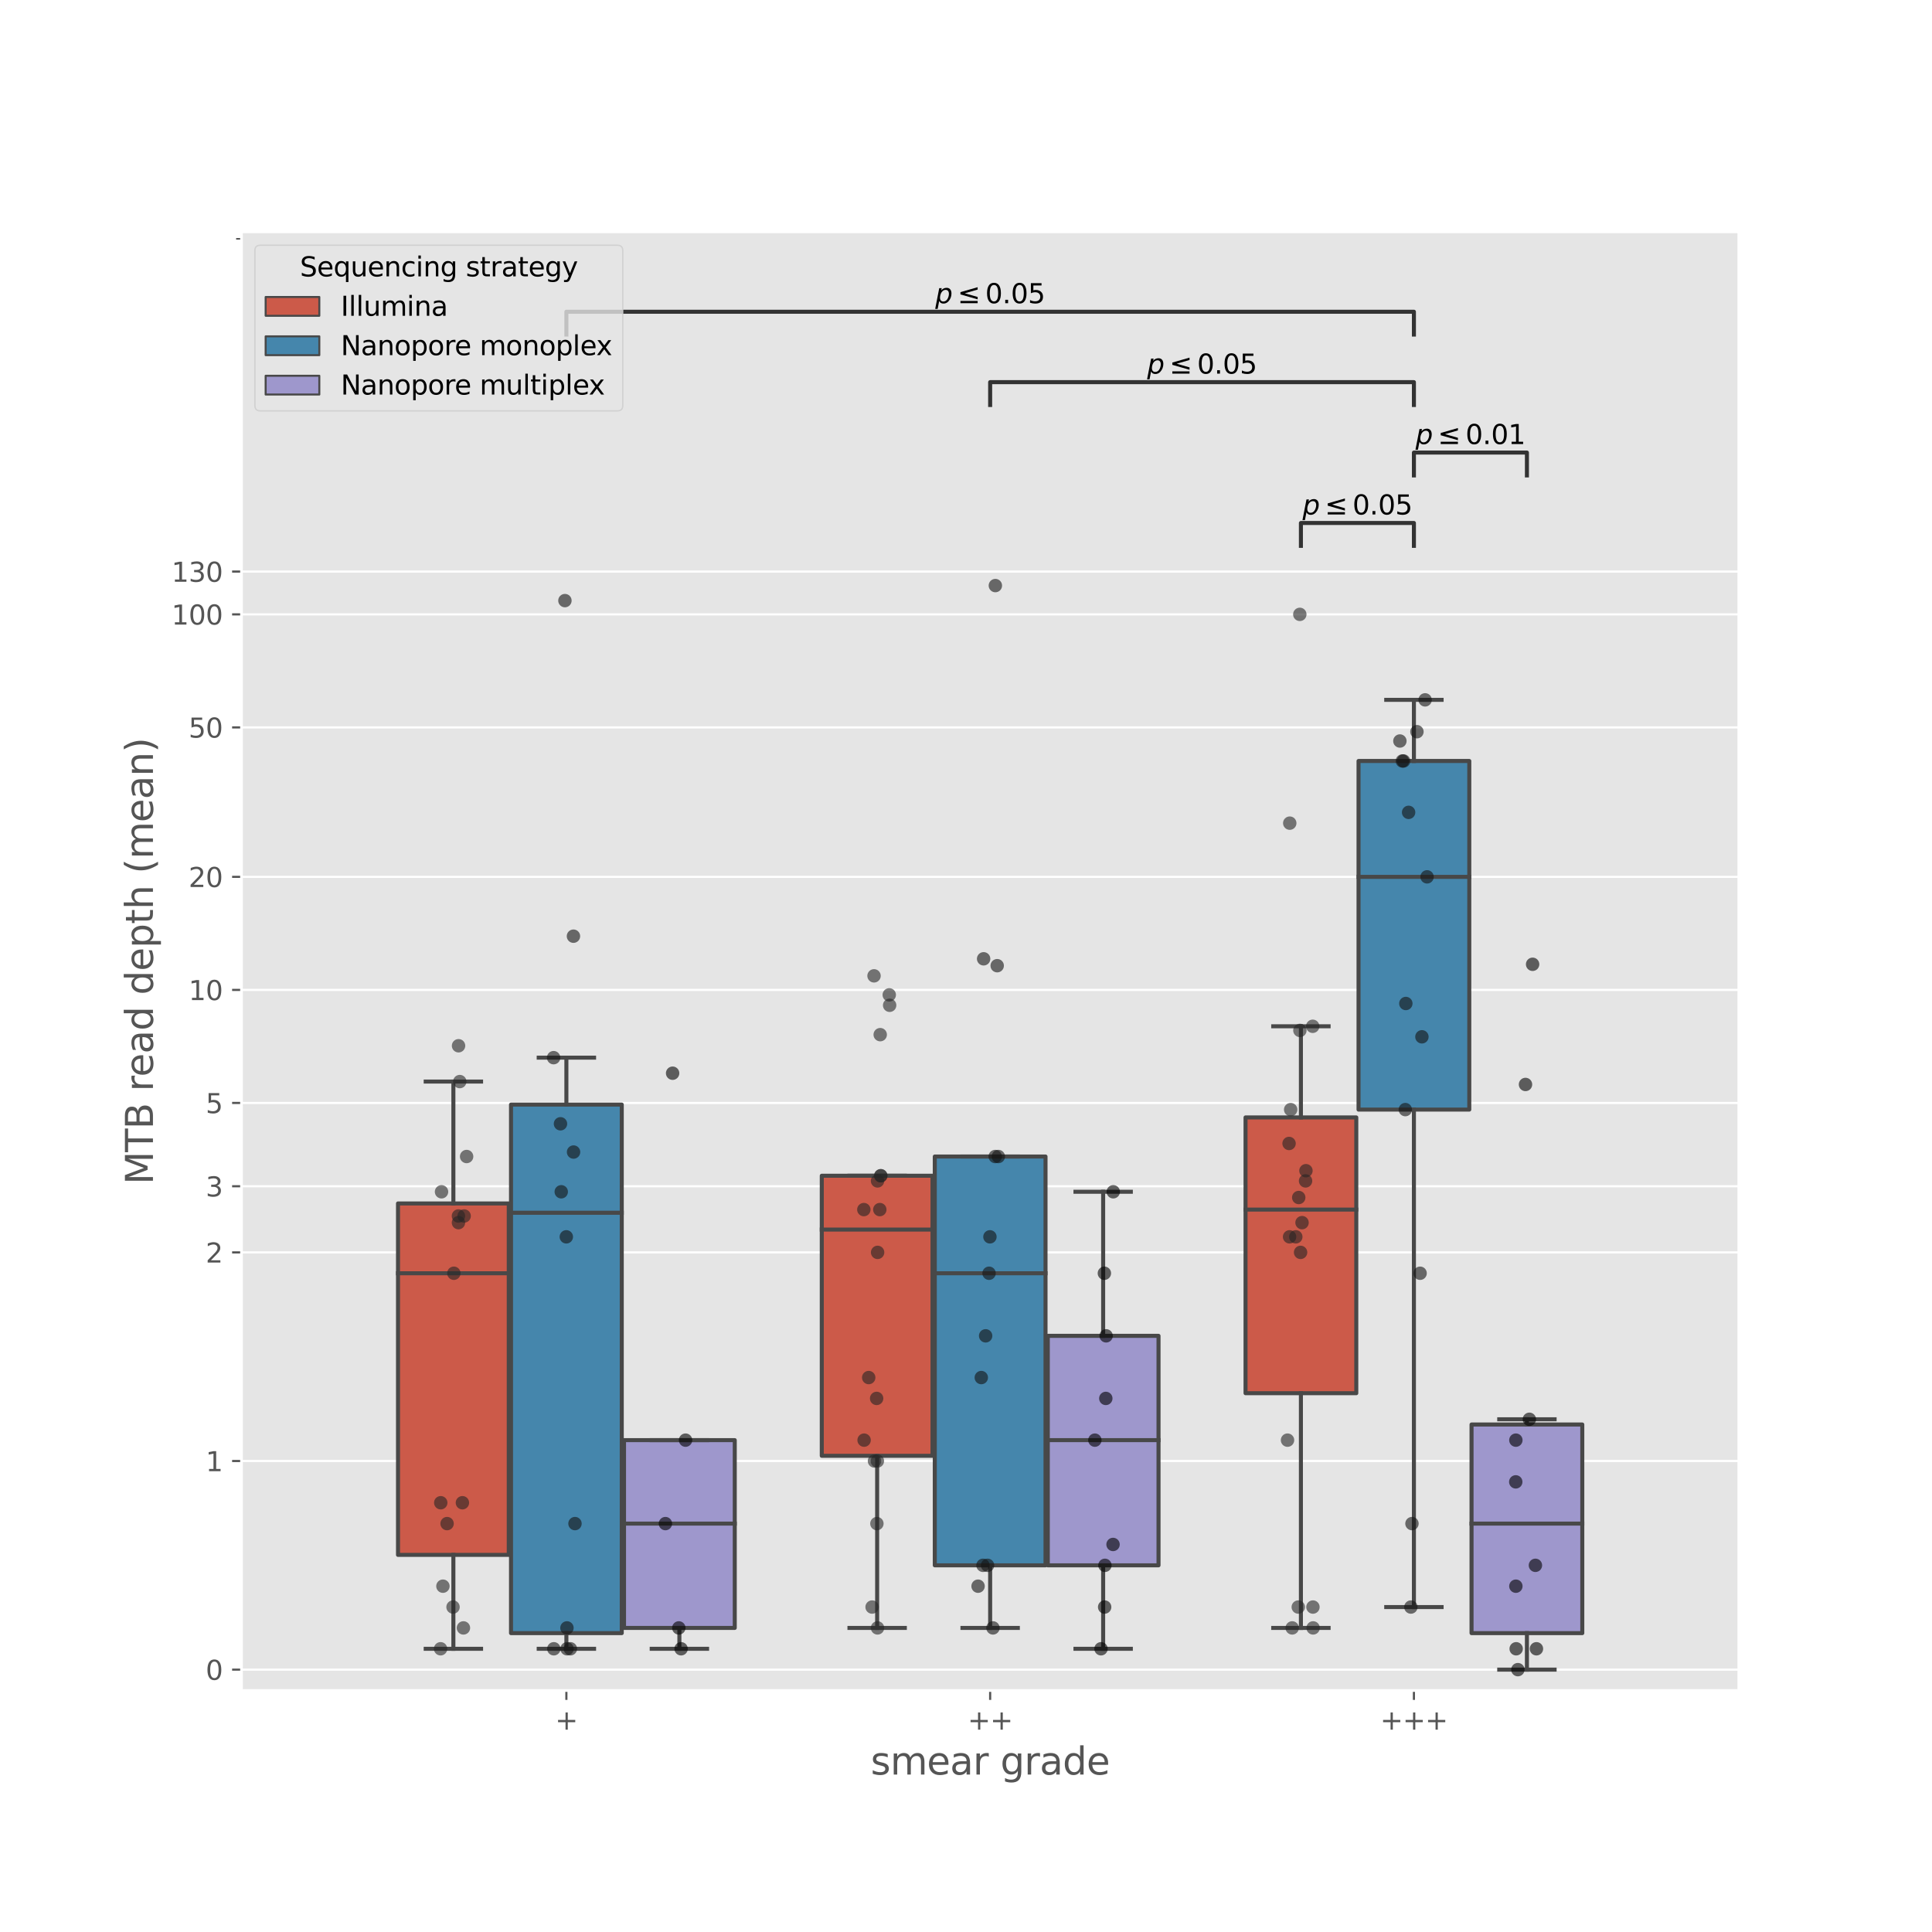 <?xml version="1.0" encoding="utf-8" standalone="no"?>
<!DOCTYPE svg PUBLIC "-//W3C//DTD SVG 1.1//EN"
  "http://www.w3.org/Graphics/SVG/1.1/DTD/svg11.dtd">
<svg xmlns:xlink="http://www.w3.org/1999/xlink" width="720pt" height="720pt" viewBox="0 0 720 720" xmlns="http://www.w3.org/2000/svg" version="1.1">
 <defs>
  <style type="text/css">*{stroke-linejoin: round; stroke-linecap: butt}</style>
 </defs>
 <g id="figure_1">
  <g id="patch_1">
   <path d="M 0 720 
L 720 720 
L 720 0 
L 0 0 
z
" style="fill: #ffffff"/>
  </g>
  <g id="axes_1">
   <g id="patch_2">
    <path d="M 90 630 
L 648 630 
L 648 86.4 
L 90 86.4 
z
" style="fill: #e5e5e5"/>
   </g>
   <g id="matplotlib.axis_1">
    <g id="xtick_1">
     <g id="line2d_1">
      <defs>
       <path id="m2e521a2ebd" d="M 0 0 
L 0 3.5 
" style="stroke: #555555; stroke-width: 0.8"/>
      </defs>
      <g>
       <use xlink:href="#m2e521a2ebd" x="211.075" y="630" style="fill: #555555; stroke: #555555; stroke-width: 0.8"/>
      </g>
     </g>
     <g id="text_1">
      <!-- + -->
      <g style="fill: #555555" transform="translate(206.886 644.598)scale(0.1 -0.1)">
       <defs>
        <path id="DejaVuSans-2b" d="M 2944 4013 
L 2944 2272 
L 4684 2272 
L 4684 1741 
L 2944 1741 
L 2944 0 
L 2419 0 
L 2419 1741 
L 678 1741 
L 678 2272 
L 2419 2272 
L 2419 4013 
L 2944 4013 
z
" transform="scale(0.016)"/>
       </defs>
       <use xlink:href="#DejaVuSans-2b"/>
      </g>
     </g>
    </g>
    <g id="xtick_2">
     <g id="line2d_2">
      <g>
       <use xlink:href="#m2e521a2ebd" x="369" y="630" style="fill: #555555; stroke: #555555; stroke-width: 0.8"/>
      </g>
     </g>
     <g id="text_2">
      <!-- ++ -->
      <g style="fill: #555555" transform="translate(360.62 644.598)scale(0.1 -0.1)">
       <use xlink:href="#DejaVuSans-2b"/>
       <use xlink:href="#DejaVuSans-2b" x="83.789"/>
      </g>
     </g>
    </g>
    <g id="xtick_3">
     <g id="line2d_3">
      <g>
       <use xlink:href="#m2e521a2ebd" x="526.925" y="630" style="fill: #555555; stroke: #555555; stroke-width: 0.8"/>
      </g>
     </g>
     <g id="text_3">
      <!-- +++ -->
      <g style="fill: #555555" transform="translate(514.355 644.598)scale(0.1 -0.1)">
       <use xlink:href="#DejaVuSans-2b"/>
       <use xlink:href="#DejaVuSans-2b" x="83.789"/>
       <use xlink:href="#DejaVuSans-2b" x="167.578"/>
      </g>
     </g>
    </g>
    <g id="text_4">
     <!-- smear grade -->
     <g style="fill: #555555" transform="translate(324.473 661.316)scale(0.14 -0.14)">
      <defs>
       <path id="DejaVuSans-73" d="M 2834 3397 
L 2834 2853 
Q 2591 2978 2328 3040 
Q 2066 3103 1784 3103 
Q 1356 3103 1142 2972 
Q 928 2841 928 2578 
Q 928 2378 1081 2264 
Q 1234 2150 1697 2047 
L 1894 2003 
Q 2506 1872 2764 1633 
Q 3022 1394 3022 966 
Q 3022 478 2636 193 
Q 2250 -91 1575 -91 
Q 1294 -91 989 -36 
Q 684 19 347 128 
L 347 722 
Q 666 556 975 473 
Q 1284 391 1588 391 
Q 1994 391 2212 530 
Q 2431 669 2431 922 
Q 2431 1156 2273 1281 
Q 2116 1406 1581 1522 
L 1381 1569 
Q 847 1681 609 1914 
Q 372 2147 372 2553 
Q 372 3047 722 3315 
Q 1072 3584 1716 3584 
Q 2034 3584 2315 3537 
Q 2597 3491 2834 3397 
z
" transform="scale(0.016)"/>
       <path id="DejaVuSans-6d" d="M 3328 2828 
Q 3544 3216 3844 3400 
Q 4144 3584 4550 3584 
Q 5097 3584 5394 3201 
Q 5691 2819 5691 2113 
L 5691 0 
L 5113 0 
L 5113 2094 
Q 5113 2597 4934 2840 
Q 4756 3084 4391 3084 
Q 3944 3084 3684 2787 
Q 3425 2491 3425 1978 
L 3425 0 
L 2847 0 
L 2847 2094 
Q 2847 2600 2669 2842 
Q 2491 3084 2119 3084 
Q 1678 3084 1418 2786 
Q 1159 2488 1159 1978 
L 1159 0 
L 581 0 
L 581 3500 
L 1159 3500 
L 1159 2956 
Q 1356 3278 1631 3431 
Q 1906 3584 2284 3584 
Q 2666 3584 2933 3390 
Q 3200 3197 3328 2828 
z
" transform="scale(0.016)"/>
       <path id="DejaVuSans-65" d="M 3597 1894 
L 3597 1613 
L 953 1613 
Q 991 1019 1311 708 
Q 1631 397 2203 397 
Q 2534 397 2845 478 
Q 3156 559 3463 722 
L 3463 178 
Q 3153 47 2828 -22 
Q 2503 -91 2169 -91 
Q 1331 -91 842 396 
Q 353 884 353 1716 
Q 353 2575 817 3079 
Q 1281 3584 2069 3584 
Q 2775 3584 3186 3129 
Q 3597 2675 3597 1894 
z
M 3022 2063 
Q 3016 2534 2758 2815 
Q 2500 3097 2075 3097 
Q 1594 3097 1305 2825 
Q 1016 2553 972 2059 
L 3022 2063 
z
" transform="scale(0.016)"/>
       <path id="DejaVuSans-61" d="M 2194 1759 
Q 1497 1759 1228 1600 
Q 959 1441 959 1056 
Q 959 750 1161 570 
Q 1363 391 1709 391 
Q 2188 391 2477 730 
Q 2766 1069 2766 1631 
L 2766 1759 
L 2194 1759 
z
M 3341 1997 
L 3341 0 
L 2766 0 
L 2766 531 
Q 2569 213 2275 61 
Q 1981 -91 1556 -91 
Q 1019 -91 701 211 
Q 384 513 384 1019 
Q 384 1609 779 1909 
Q 1175 2209 1959 2209 
L 2766 2209 
L 2766 2266 
Q 2766 2663 2505 2880 
Q 2244 3097 1772 3097 
Q 1472 3097 1187 3025 
Q 903 2953 641 2809 
L 641 3341 
Q 956 3463 1253 3523 
Q 1550 3584 1831 3584 
Q 2591 3584 2966 3190 
Q 3341 2797 3341 1997 
z
" transform="scale(0.016)"/>
       <path id="DejaVuSans-72" d="M 2631 2963 
Q 2534 3019 2420 3045 
Q 2306 3072 2169 3072 
Q 1681 3072 1420 2755 
Q 1159 2438 1159 1844 
L 1159 0 
L 581 0 
L 581 3500 
L 1159 3500 
L 1159 2956 
Q 1341 3275 1631 3429 
Q 1922 3584 2338 3584 
Q 2397 3584 2469 3576 
Q 2541 3569 2628 3553 
L 2631 2963 
z
" transform="scale(0.016)"/>
       <path id="DejaVuSans-20" transform="scale(0.016)"/>
       <path id="DejaVuSans-67" d="M 2906 1791 
Q 2906 2416 2648 2759 
Q 2391 3103 1925 3103 
Q 1463 3103 1205 2759 
Q 947 2416 947 1791 
Q 947 1169 1205 825 
Q 1463 481 1925 481 
Q 2391 481 2648 825 
Q 2906 1169 2906 1791 
z
M 3481 434 
Q 3481 -459 3084 -895 
Q 2688 -1331 1869 -1331 
Q 1566 -1331 1297 -1286 
Q 1028 -1241 775 -1147 
L 775 -588 
Q 1028 -725 1275 -790 
Q 1522 -856 1778 -856 
Q 2344 -856 2625 -561 
Q 2906 -266 2906 331 
L 2906 616 
Q 2728 306 2450 153 
Q 2172 0 1784 0 
Q 1141 0 747 490 
Q 353 981 353 1791 
Q 353 2603 747 3093 
Q 1141 3584 1784 3584 
Q 2172 3584 2450 3431 
Q 2728 3278 2906 2969 
L 2906 3500 
L 3481 3500 
L 3481 434 
z
" transform="scale(0.016)"/>
       <path id="DejaVuSans-64" d="M 2906 2969 
L 2906 4863 
L 3481 4863 
L 3481 0 
L 2906 0 
L 2906 525 
Q 2725 213 2448 61 
Q 2172 -91 1784 -91 
Q 1150 -91 751 415 
Q 353 922 353 1747 
Q 353 2572 751 3078 
Q 1150 3584 1784 3584 
Q 2172 3584 2448 3432 
Q 2725 3281 2906 2969 
z
M 947 1747 
Q 947 1113 1208 752 
Q 1469 391 1925 391 
Q 2381 391 2643 752 
Q 2906 1113 2906 1747 
Q 2906 2381 2643 2742 
Q 2381 3103 1925 3103 
Q 1469 3103 1208 2742 
Q 947 2381 947 1747 
z
" transform="scale(0.016)"/>
      </defs>
      <use xlink:href="#DejaVuSans-73"/>
      <use xlink:href="#DejaVuSans-6d" x="52.1"/>
      <use xlink:href="#DejaVuSans-65" x="149.512"/>
      <use xlink:href="#DejaVuSans-61" x="211.035"/>
      <use xlink:href="#DejaVuSans-72" x="272.314"/>
      <use xlink:href="#DejaVuSans-20" x="313.428"/>
      <use xlink:href="#DejaVuSans-67" x="345.215"/>
      <use xlink:href="#DejaVuSans-72" x="408.691"/>
      <use xlink:href="#DejaVuSans-61" x="449.805"/>
      <use xlink:href="#DejaVuSans-64" x="511.084"/>
      <use xlink:href="#DejaVuSans-65" x="574.561"/>
     </g>
    </g>
   </g>
   <g id="matplotlib.axis_2">
    <g id="ytick_1">
     <g id="line2d_4">
      <path d="M 90 622.225 
L 648 622.225 
" clip-path="url(#pd2c9b8e26b)" style="fill: none; stroke: #ffffff; stroke-width: 0.8; stroke-linecap: square"/>
     </g>
     <g id="line2d_5">
      <defs>
       <path id="m5327924268" d="M 0 0 
L -3.5 0 
" style="stroke: #555555; stroke-width: 0.8"/>
      </defs>
      <g>
       <use xlink:href="#m5327924268" x="90" y="622.225" style="fill: #555555; stroke: #555555; stroke-width: 0.8"/>
      </g>
     </g>
     <g id="text_5">
      <!-- 0 -->
      <g style="fill: #555555" transform="translate(76.638 626.024)scale(0.1 -0.1)">
       <defs>
        <path id="DejaVuSans-30" d="M 2034 4250 
Q 1547 4250 1301 3770 
Q 1056 3291 1056 2328 
Q 1056 1369 1301 889 
Q 1547 409 2034 409 
Q 2525 409 2770 889 
Q 3016 1369 3016 2328 
Q 3016 3291 2770 3770 
Q 2525 4250 2034 4250 
z
M 2034 4750 
Q 2819 4750 3233 4129 
Q 3647 3509 3647 2328 
Q 3647 1150 3233 529 
Q 2819 -91 2034 -91 
Q 1250 -91 836 529 
Q 422 1150 422 2328 
Q 422 3509 836 4129 
Q 1250 4750 2034 4750 
z
" transform="scale(0.016)"/>
       </defs>
       <use xlink:href="#DejaVuSans-30"/>
      </g>
     </g>
    </g>
    <g id="ytick_2">
     <g id="line2d_6">
      <path d="M 90 544.475 
L 648 544.475 
" clip-path="url(#pd2c9b8e26b)" style="fill: none; stroke: #ffffff; stroke-width: 0.8; stroke-linecap: square"/>
     </g>
     <g id="line2d_7">
      <g>
       <use xlink:href="#m5327924268" x="90" y="544.475" style="fill: #555555; stroke: #555555; stroke-width: 0.8"/>
      </g>
     </g>
     <g id="text_6">
      <!-- 1 -->
      <g style="fill: #555555" transform="translate(76.638 548.275)scale(0.1 -0.1)">
       <defs>
        <path id="DejaVuSans-31" d="M 794 531 
L 1825 531 
L 1825 4091 
L 703 3866 
L 703 4441 
L 1819 4666 
L 2450 4666 
L 2450 531 
L 3481 531 
L 3481 0 
L 794 0 
L 794 531 
z
" transform="scale(0.016)"/>
       </defs>
       <use xlink:href="#DejaVuSans-31"/>
      </g>
     </g>
    </g>
    <g id="ytick_3">
     <g id="line2d_8">
      <path d="M 90 466.726 
L 648 466.726 
" clip-path="url(#pd2c9b8e26b)" style="fill: none; stroke: #ffffff; stroke-width: 0.8; stroke-linecap: square"/>
     </g>
     <g id="line2d_9">
      <g>
       <use xlink:href="#m5327924268" x="90" y="466.726" style="fill: #555555; stroke: #555555; stroke-width: 0.8"/>
      </g>
     </g>
     <g id="text_7">
      <!-- 2 -->
      <g style="fill: #555555" transform="translate(76.638 470.525)scale(0.1 -0.1)">
       <defs>
        <path id="DejaVuSans-32" d="M 1228 531 
L 3431 531 
L 3431 0 
L 469 0 
L 469 531 
Q 828 903 1448 1529 
Q 2069 2156 2228 2338 
Q 2531 2678 2651 2914 
Q 2772 3150 2772 3378 
Q 2772 3750 2511 3984 
Q 2250 4219 1831 4219 
Q 1534 4219 1204 4116 
Q 875 4013 500 3803 
L 500 4441 
Q 881 4594 1212 4672 
Q 1544 4750 1819 4750 
Q 2544 4750 2975 4387 
Q 3406 4025 3406 3419 
Q 3406 3131 3298 2873 
Q 3191 2616 2906 2266 
Q 2828 2175 2409 1742 
Q 1991 1309 1228 531 
z
" transform="scale(0.016)"/>
       </defs>
       <use xlink:href="#DejaVuSans-32"/>
      </g>
     </g>
    </g>
    <g id="ytick_4">
     <g id="line2d_10">
      <path d="M 90 442.082 
L 648 442.082 
" clip-path="url(#pd2c9b8e26b)" style="fill: none; stroke: #ffffff; stroke-width: 0.8; stroke-linecap: square"/>
     </g>
     <g id="line2d_11">
      <g>
       <use xlink:href="#m5327924268" x="90" y="442.082" style="fill: #555555; stroke: #555555; stroke-width: 0.8"/>
      </g>
     </g>
     <g id="text_8">
      <!-- 3 -->
      <g style="fill: #555555" transform="translate(76.638 445.881)scale(0.1 -0.1)">
       <defs>
        <path id="DejaVuSans-33" d="M 2597 2516 
Q 3050 2419 3304 2112 
Q 3559 1806 3559 1356 
Q 3559 666 3084 287 
Q 2609 -91 1734 -91 
Q 1441 -91 1130 -33 
Q 819 25 488 141 
L 488 750 
Q 750 597 1062 519 
Q 1375 441 1716 441 
Q 2309 441 2620 675 
Q 2931 909 2931 1356 
Q 2931 1769 2642 2001 
Q 2353 2234 1838 2234 
L 1294 2234 
L 1294 2753 
L 1863 2753 
Q 2328 2753 2575 2939 
Q 2822 3125 2822 3475 
Q 2822 3834 2567 4026 
Q 2313 4219 1838 4219 
Q 1578 4219 1281 4162 
Q 984 4106 628 3988 
L 628 4550 
Q 988 4650 1302 4700 
Q 1616 4750 1894 4750 
Q 2613 4750 3031 4423 
Q 3450 4097 3450 3541 
Q 3450 3153 3228 2886 
Q 3006 2619 2597 2516 
z
" transform="scale(0.016)"/>
       </defs>
       <use xlink:href="#DejaVuSans-33"/>
      </g>
     </g>
    </g>
    <g id="ytick_5">
     <g id="line2d_12">
      <path d="M 90 411.034 
L 648 411.034 
" clip-path="url(#pd2c9b8e26b)" style="fill: none; stroke: #ffffff; stroke-width: 0.8; stroke-linecap: square"/>
     </g>
     <g id="line2d_13">
      <g>
       <use xlink:href="#m5327924268" x="90" y="411.034" style="fill: #555555; stroke: #555555; stroke-width: 0.8"/>
      </g>
     </g>
     <g id="text_9">
      <!-- 5 -->
      <g style="fill: #555555" transform="translate(76.638 414.834)scale(0.1 -0.1)">
       <defs>
        <path id="DejaVuSans-35" d="M 691 4666 
L 3169 4666 
L 3169 4134 
L 1269 4134 
L 1269 2991 
Q 1406 3038 1543 3061 
Q 1681 3084 1819 3084 
Q 2600 3084 3056 2656 
Q 3513 2228 3513 1497 
Q 3513 744 3044 326 
Q 2575 -91 1722 -91 
Q 1428 -91 1123 -41 
Q 819 9 494 109 
L 494 744 
Q 775 591 1075 516 
Q 1375 441 1709 441 
Q 2250 441 2565 725 
Q 2881 1009 2881 1497 
Q 2881 1984 2565 2268 
Q 2250 2553 1709 2553 
Q 1456 2553 1204 2497 
Q 953 2441 691 2322 
L 691 4666 
z
" transform="scale(0.016)"/>
       </defs>
       <use xlink:href="#DejaVuSans-35"/>
      </g>
     </g>
    </g>
    <g id="ytick_6">
     <g id="line2d_14">
      <path d="M 90 368.905 
L 648 368.905 
" clip-path="url(#pd2c9b8e26b)" style="fill: none; stroke: #ffffff; stroke-width: 0.8; stroke-linecap: square"/>
     </g>
     <g id="line2d_15">
      <g>
       <use xlink:href="#m5327924268" x="90" y="368.905" style="fill: #555555; stroke: #555555; stroke-width: 0.8"/>
      </g>
     </g>
     <g id="text_10">
      <!-- 10 -->
      <g style="fill: #555555" transform="translate(70.275 372.705)scale(0.1 -0.1)">
       <use xlink:href="#DejaVuSans-31"/>
       <use xlink:href="#DejaVuSans-30" x="63.623"/>
      </g>
     </g>
    </g>
    <g id="ytick_7">
     <g id="line2d_16">
      <path d="M 90 326.776 
L 648 326.776 
" clip-path="url(#pd2c9b8e26b)" style="fill: none; stroke: #ffffff; stroke-width: 0.8; stroke-linecap: square"/>
     </g>
     <g id="line2d_17">
      <g>
       <use xlink:href="#m5327924268" x="90" y="326.776" style="fill: #555555; stroke: #555555; stroke-width: 0.8"/>
      </g>
     </g>
     <g id="text_11">
      <!-- 20 -->
      <g style="fill: #555555" transform="translate(70.275 330.576)scale(0.1 -0.1)">
       <use xlink:href="#DejaVuSans-32"/>
       <use xlink:href="#DejaVuSans-30" x="63.623"/>
      </g>
     </g>
    </g>
    <g id="ytick_8">
     <g id="line2d_18">
      <path d="M 90 271.085 
L 648 271.085 
" clip-path="url(#pd2c9b8e26b)" style="fill: none; stroke: #ffffff; stroke-width: 0.8; stroke-linecap: square"/>
     </g>
     <g id="line2d_19">
      <g>
       <use xlink:href="#m5327924268" x="90" y="271.085" style="fill: #555555; stroke: #555555; stroke-width: 0.8"/>
      </g>
     </g>
     <g id="text_12">
      <!-- 50 -->
      <g style="fill: #555555" transform="translate(70.275 274.884)scale(0.1 -0.1)">
       <use xlink:href="#DejaVuSans-35"/>
       <use xlink:href="#DejaVuSans-30" x="63.623"/>
      </g>
     </g>
    </g>
    <g id="ytick_9">
     <g id="line2d_20">
      <path d="M 90 228.956 
L 648 228.956 
" clip-path="url(#pd2c9b8e26b)" style="fill: none; stroke: #ffffff; stroke-width: 0.8; stroke-linecap: square"/>
     </g>
     <g id="line2d_21">
      <g>
       <use xlink:href="#m5327924268" x="90" y="228.956" style="fill: #555555; stroke: #555555; stroke-width: 0.8"/>
      </g>
     </g>
     <g id="text_13">
      <!-- 100 -->
      <g style="fill: #555555" transform="translate(63.913 232.755)scale(0.1 -0.1)">
       <use xlink:href="#DejaVuSans-31"/>
       <use xlink:href="#DejaVuSans-30" x="63.623"/>
       <use xlink:href="#DejaVuSans-30" x="127.246"/>
      </g>
     </g>
    </g>
    <g id="ytick_10">
     <g id="line2d_22">
      <path d="M 90 213.01 
L 648 213.01 
" clip-path="url(#pd2c9b8e26b)" style="fill: none; stroke: #ffffff; stroke-width: 0.8; stroke-linecap: square"/>
     </g>
     <g id="line2d_23">
      <g>
       <use xlink:href="#m5327924268" x="90" y="213.01" style="fill: #555555; stroke: #555555; stroke-width: 0.8"/>
      </g>
     </g>
     <g id="text_14">
      <!-- 130 -->
      <g style="fill: #555555" transform="translate(63.913 216.809)scale(0.1 -0.1)">
       <use xlink:href="#DejaVuSans-31"/>
       <use xlink:href="#DejaVuSans-33" x="63.623"/>
       <use xlink:href="#DejaVuSans-30" x="127.246"/>
      </g>
     </g>
    </g>
    <g id="ytick_11">
     <g id="line2d_24">
      <defs>
       <path id="mc703c47a2f" d="M 0 0 
L -2 0 
" style="stroke: #555555; stroke-width: 0.6"/>
      </defs>
      <g>
       <use xlink:href="#mc703c47a2f" x="90" y="89.007" style="fill: #555555; stroke: #555555; stroke-width: 0.6"/>
      </g>
     </g>
    </g>
    <g id="text_15">
     <!-- MTB read depth (mean) -->
     <g style="fill: #555555" transform="translate(57.001 441.442)rotate(-90)scale(0.14 -0.14)">
      <defs>
       <path id="DejaVuSans-4d" d="M 628 4666 
L 1569 4666 
L 2759 1491 
L 3956 4666 
L 4897 4666 
L 4897 0 
L 4281 0 
L 4281 4097 
L 3078 897 
L 2444 897 
L 1241 4097 
L 1241 0 
L 628 0 
L 628 4666 
z
" transform="scale(0.016)"/>
       <path id="DejaVuSans-54" d="M -19 4666 
L 3928 4666 
L 3928 4134 
L 2272 4134 
L 2272 0 
L 1638 0 
L 1638 4134 
L -19 4134 
L -19 4666 
z
" transform="scale(0.016)"/>
       <path id="DejaVuSans-42" d="M 1259 2228 
L 1259 519 
L 2272 519 
Q 2781 519 3026 730 
Q 3272 941 3272 1375 
Q 3272 1813 3026 2020 
Q 2781 2228 2272 2228 
L 1259 2228 
z
M 1259 4147 
L 1259 2741 
L 2194 2741 
Q 2656 2741 2882 2914 
Q 3109 3088 3109 3444 
Q 3109 3797 2882 3972 
Q 2656 4147 2194 4147 
L 1259 4147 
z
M 628 4666 
L 2241 4666 
Q 2963 4666 3353 4366 
Q 3744 4066 3744 3513 
Q 3744 3084 3544 2831 
Q 3344 2578 2956 2516 
Q 3422 2416 3680 2098 
Q 3938 1781 3938 1306 
Q 3938 681 3513 340 
Q 3088 0 2303 0 
L 628 0 
L 628 4666 
z
" transform="scale(0.016)"/>
       <path id="DejaVuSans-70" d="M 1159 525 
L 1159 -1331 
L 581 -1331 
L 581 3500 
L 1159 3500 
L 1159 2969 
Q 1341 3281 1617 3432 
Q 1894 3584 2278 3584 
Q 2916 3584 3314 3078 
Q 3713 2572 3713 1747 
Q 3713 922 3314 415 
Q 2916 -91 2278 -91 
Q 1894 -91 1617 61 
Q 1341 213 1159 525 
z
M 3116 1747 
Q 3116 2381 2855 2742 
Q 2594 3103 2138 3103 
Q 1681 3103 1420 2742 
Q 1159 2381 1159 1747 
Q 1159 1113 1420 752 
Q 1681 391 2138 391 
Q 2594 391 2855 752 
Q 3116 1113 3116 1747 
z
" transform="scale(0.016)"/>
       <path id="DejaVuSans-74" d="M 1172 4494 
L 1172 3500 
L 2356 3500 
L 2356 3053 
L 1172 3053 
L 1172 1153 
Q 1172 725 1289 603 
Q 1406 481 1766 481 
L 2356 481 
L 2356 0 
L 1766 0 
Q 1100 0 847 248 
Q 594 497 594 1153 
L 594 3053 
L 172 3053 
L 172 3500 
L 594 3500 
L 594 4494 
L 1172 4494 
z
" transform="scale(0.016)"/>
       <path id="DejaVuSans-68" d="M 3513 2113 
L 3513 0 
L 2938 0 
L 2938 2094 
Q 2938 2591 2744 2837 
Q 2550 3084 2163 3084 
Q 1697 3084 1428 2787 
Q 1159 2491 1159 1978 
L 1159 0 
L 581 0 
L 581 4863 
L 1159 4863 
L 1159 2956 
Q 1366 3272 1645 3428 
Q 1925 3584 2291 3584 
Q 2894 3584 3203 3211 
Q 3513 2838 3513 2113 
z
" transform="scale(0.016)"/>
       <path id="DejaVuSans-28" d="M 1984 4856 
Q 1566 4138 1362 3434 
Q 1159 2731 1159 2009 
Q 1159 1288 1364 580 
Q 1569 -128 1984 -844 
L 1484 -844 
Q 1016 -109 783 600 
Q 550 1309 550 2009 
Q 550 2706 781 3412 
Q 1013 4119 1484 4856 
L 1984 4856 
z
" transform="scale(0.016)"/>
       <path id="DejaVuSans-6e" d="M 3513 2113 
L 3513 0 
L 2938 0 
L 2938 2094 
Q 2938 2591 2744 2837 
Q 2550 3084 2163 3084 
Q 1697 3084 1428 2787 
Q 1159 2491 1159 1978 
L 1159 0 
L 581 0 
L 581 3500 
L 1159 3500 
L 1159 2956 
Q 1366 3272 1645 3428 
Q 1925 3584 2291 3584 
Q 2894 3584 3203 3211 
Q 3513 2838 3513 2113 
z
" transform="scale(0.016)"/>
       <path id="DejaVuSans-29" d="M 513 4856 
L 1013 4856 
Q 1481 4119 1714 3412 
Q 1947 2706 1947 2009 
Q 1947 1309 1714 600 
Q 1481 -109 1013 -844 
L 513 -844 
Q 928 -128 1133 580 
Q 1338 1288 1338 2009 
Q 1338 2731 1133 3434 
Q 928 4138 513 4856 
z
" transform="scale(0.016)"/>
      </defs>
      <use xlink:href="#DejaVuSans-4d"/>
      <use xlink:href="#DejaVuSans-54" x="86.279"/>
      <use xlink:href="#DejaVuSans-42" x="147.363"/>
      <use xlink:href="#DejaVuSans-20" x="215.967"/>
      <use xlink:href="#DejaVuSans-72" x="247.754"/>
      <use xlink:href="#DejaVuSans-65" x="286.617"/>
      <use xlink:href="#DejaVuSans-61" x="348.141"/>
      <use xlink:href="#DejaVuSans-64" x="409.42"/>
      <use xlink:href="#DejaVuSans-20" x="472.896"/>
      <use xlink:href="#DejaVuSans-64" x="504.684"/>
      <use xlink:href="#DejaVuSans-65" x="568.16"/>
      <use xlink:href="#DejaVuSans-70" x="629.684"/>
      <use xlink:href="#DejaVuSans-74" x="693.16"/>
      <use xlink:href="#DejaVuSans-68" x="732.369"/>
      <use xlink:href="#DejaVuSans-20" x="795.748"/>
      <use xlink:href="#DejaVuSans-28" x="827.535"/>
      <use xlink:href="#DejaVuSans-6d" x="866.549"/>
      <use xlink:href="#DejaVuSans-65" x="963.961"/>
      <use xlink:href="#DejaVuSans-61" x="1025.484"/>
      <use xlink:href="#DejaVuSans-6e" x="1086.764"/>
      <use xlink:href="#DejaVuSans-29" x="1150.143"/>
     </g>
    </g>
   </g>
   <g id="patch_3">
    <path d="M 148.327 579.463 
L 189.598 579.463 
L 189.598 448.486 
L 148.327 448.486 
L 148.327 579.463 
z
" clip-path="url(#pd2c9b8e26b)" style="fill: #cc5a49; stroke: #484848; stroke-width: 1.5; stroke-linejoin: miter"/>
   </g>
   <g id="patch_4">
    <path d="M 190.44 608.619 
L 231.711 608.619 
L 231.711 411.645 
L 190.44 411.645 
L 190.44 608.619 
z
" clip-path="url(#pd2c9b8e26b)" style="fill: #4586ac; stroke: #484848; stroke-width: 1.5; stroke-linejoin: miter"/>
   </g>
   <g id="patch_5">
    <path d="M 232.553 606.675 
L 273.824 606.675 
L 273.824 536.7 
L 232.553 536.7 
L 232.553 606.675 
z
" clip-path="url(#pd2c9b8e26b)" style="fill: #9e97cc; stroke: #484848; stroke-width: 1.5; stroke-linejoin: miter"/>
   </g>
   <g id="patch_6">
    <path d="M 306.251 542.532 
L 347.522 542.532 
L 347.522 438.159 
L 306.251 438.159 
L 306.251 542.532 
z
" clip-path="url(#pd2c9b8e26b)" style="fill: #cc5a49; stroke: #484848; stroke-width: 1.5; stroke-linejoin: miter"/>
   </g>
   <g id="patch_7">
    <path d="M 348.365 583.35 
L 389.635 583.35 
L 389.635 431.001 
L 348.365 431.001 
L 348.365 583.35 
z
" clip-path="url(#pd2c9b8e26b)" style="fill: #4586ac; stroke: #484848; stroke-width: 1.5; stroke-linejoin: miter"/>
   </g>
   <g id="patch_8">
    <path d="M 390.478 583.35 
L 431.749 583.35 
L 431.749 497.826 
L 390.478 497.826 
L 390.478 583.35 
z
" clip-path="url(#pd2c9b8e26b)" style="fill: #9e97cc; stroke: #484848; stroke-width: 1.5; stroke-linejoin: miter"/>
   </g>
   <g id="patch_9">
    <path d="M 464.176 519.207 
L 505.447 519.207 
L 505.447 416.433 
L 464.176 416.433 
L 464.176 519.207 
z
" clip-path="url(#pd2c9b8e26b)" style="fill: #cc5a49; stroke: #484848; stroke-width: 1.5; stroke-linejoin: miter"/>
   </g>
   <g id="patch_10">
    <path d="M 506.289 413.515 
L 547.56 413.515 
L 547.56 283.593 
L 506.289 283.593 
L 506.289 413.515 
z
" clip-path="url(#pd2c9b8e26b)" style="fill: #4586ac; stroke: #484848; stroke-width: 1.5; stroke-linejoin: miter"/>
   </g>
   <g id="patch_11">
    <path d="M 548.402 608.619 
L 589.673 608.619 
L 589.673 530.869 
L 548.402 530.869 
L 548.402 608.619 
z
" clip-path="url(#pd2c9b8e26b)" style="fill: #9e97cc; stroke: #484848; stroke-width: 1.5; stroke-linejoin: miter"/>
   </g>
   <g id="patch_12">
    <path d="M 211.075 622.225 
L 211.075 622.225 
L 211.075 622.225 
L 211.075 622.225 
z
" clip-path="url(#pd2c9b8e26b)" style="fill: #cc5a49; stroke: #484848; stroke-width: 0.75; stroke-linejoin: miter"/>
   </g>
   <g id="patch_13">
    <path d="M 211.075 622.225 
L 211.075 622.225 
L 211.075 622.225 
L 211.075 622.225 
z
" clip-path="url(#pd2c9b8e26b)" style="fill: #4586ac; stroke: #484848; stroke-width: 0.75; stroke-linejoin: miter"/>
   </g>
   <g id="patch_14">
    <path d="M 211.075 622.225 
L 211.075 622.225 
L 211.075 622.225 
L 211.075 622.225 
z
" clip-path="url(#pd2c9b8e26b)" style="fill: #9e97cc; stroke: #484848; stroke-width: 0.75; stroke-linejoin: miter"/>
   </g>
   <g id="PathCollection_1"/>
   <g id="PathCollection_2"/>
   <g id="PathCollection_3"/>
   <g id="line2d_25">
    <path d="M 168.962 579.463 
L 168.962 614.45 
" clip-path="url(#pd2c9b8e26b)" style="fill: none; stroke: #484848; stroke-width: 1.5; stroke-linecap: square"/>
   </g>
   <g id="line2d_26">
    <path d="M 168.962 448.486 
L 168.962 403.071 
" clip-path="url(#pd2c9b8e26b)" style="fill: none; stroke: #484848; stroke-width: 1.5; stroke-linecap: square"/>
   </g>
   <g id="line2d_27">
    <path d="M 158.645 614.45 
L 179.28 614.45 
" clip-path="url(#pd2c9b8e26b)" style="fill: none; stroke: #484848; stroke-width: 1.5; stroke-linecap: square"/>
   </g>
   <g id="line2d_28">
    <path d="M 158.645 403.071 
L 179.28 403.071 
" clip-path="url(#pd2c9b8e26b)" style="fill: none; stroke: #484848; stroke-width: 1.5; stroke-linecap: square"/>
   </g>
   <g id="line2d_29"/>
   <g id="line2d_30">
    <path d="M 211.075 608.619 
L 211.075 614.45 
" clip-path="url(#pd2c9b8e26b)" style="fill: none; stroke: #484848; stroke-width: 1.5; stroke-linecap: square"/>
   </g>
   <g id="line2d_31">
    <path d="M 211.075 411.645 
L 211.075 394.16 
" clip-path="url(#pd2c9b8e26b)" style="fill: none; stroke: #484848; stroke-width: 1.5; stroke-linecap: square"/>
   </g>
   <g id="line2d_32">
    <path d="M 200.758 614.45 
L 221.393 614.45 
" clip-path="url(#pd2c9b8e26b)" style="fill: none; stroke: #484848; stroke-width: 1.5; stroke-linecap: square"/>
   </g>
   <g id="line2d_33">
    <path d="M 200.758 394.16 
L 221.393 394.16 
" clip-path="url(#pd2c9b8e26b)" style="fill: none; stroke: #484848; stroke-width: 1.5; stroke-linecap: square"/>
   </g>
   <g id="line2d_34"/>
   <g id="line2d_35">
    <path d="M 253.189 606.675 
L 253.189 614.45 
" clip-path="url(#pd2c9b8e26b)" style="fill: none; stroke: #484848; stroke-width: 1.5; stroke-linecap: square"/>
   </g>
   <g id="line2d_36">
    <path d="M 253.189 536.7 
L 253.189 536.7 
" clip-path="url(#pd2c9b8e26b)" style="fill: none; stroke: #484848; stroke-width: 1.5; stroke-linecap: square"/>
   </g>
   <g id="line2d_37">
    <path d="M 242.871 614.45 
L 263.506 614.45 
" clip-path="url(#pd2c9b8e26b)" style="fill: none; stroke: #484848; stroke-width: 1.5; stroke-linecap: square"/>
   </g>
   <g id="line2d_38">
    <path d="M 242.871 536.7 
L 263.506 536.7 
" clip-path="url(#pd2c9b8e26b)" style="fill: none; stroke: #484848; stroke-width: 1.5; stroke-linecap: square"/>
   </g>
   <g id="line2d_39"/>
   <g id="line2d_40">
    <path d="M 326.887 542.532 
L 326.887 606.675 
" clip-path="url(#pd2c9b8e26b)" style="fill: none; stroke: #484848; stroke-width: 1.5; stroke-linecap: square"/>
   </g>
   <g id="line2d_41">
    <path d="M 326.887 438.159 
L 326.887 438.159 
" clip-path="url(#pd2c9b8e26b)" style="fill: none; stroke: #484848; stroke-width: 1.5; stroke-linecap: square"/>
   </g>
   <g id="line2d_42">
    <path d="M 316.569 606.675 
L 337.205 606.675 
" clip-path="url(#pd2c9b8e26b)" style="fill: none; stroke: #484848; stroke-width: 1.5; stroke-linecap: square"/>
   </g>
   <g id="line2d_43">
    <path d="M 316.569 438.159 
L 337.205 438.159 
" clip-path="url(#pd2c9b8e26b)" style="fill: none; stroke: #484848; stroke-width: 1.5; stroke-linecap: square"/>
   </g>
   <g id="line2d_44"/>
   <g id="line2d_45">
    <path d="M 369 583.35 
L 369 606.675 
" clip-path="url(#pd2c9b8e26b)" style="fill: none; stroke: #484848; stroke-width: 1.5; stroke-linecap: square"/>
   </g>
   <g id="line2d_46">
    <path d="M 369 431.001 
L 369 431.001 
" clip-path="url(#pd2c9b8e26b)" style="fill: none; stroke: #484848; stroke-width: 1.5; stroke-linecap: square"/>
   </g>
   <g id="line2d_47">
    <path d="M 358.682 606.675 
L 379.318 606.675 
" clip-path="url(#pd2c9b8e26b)" style="fill: none; stroke: #484848; stroke-width: 1.5; stroke-linecap: square"/>
   </g>
   <g id="line2d_48">
    <path d="M 358.682 431.001 
L 379.318 431.001 
" clip-path="url(#pd2c9b8e26b)" style="fill: none; stroke: #484848; stroke-width: 1.5; stroke-linecap: square"/>
   </g>
   <g id="line2d_49"/>
   <g id="line2d_50">
    <path d="M 411.113 583.35 
L 411.113 614.45 
" clip-path="url(#pd2c9b8e26b)" style="fill: none; stroke: #484848; stroke-width: 1.5; stroke-linecap: square"/>
   </g>
   <g id="line2d_51">
    <path d="M 411.113 497.826 
L 411.113 444.142 
" clip-path="url(#pd2c9b8e26b)" style="fill: none; stroke: #484848; stroke-width: 1.5; stroke-linecap: square"/>
   </g>
   <g id="line2d_52">
    <path d="M 400.795 614.45 
L 421.431 614.45 
" clip-path="url(#pd2c9b8e26b)" style="fill: none; stroke: #484848; stroke-width: 1.5; stroke-linecap: square"/>
   </g>
   <g id="line2d_53">
    <path d="M 400.795 444.142 
L 421.431 444.142 
" clip-path="url(#pd2c9b8e26b)" style="fill: none; stroke: #484848; stroke-width: 1.5; stroke-linecap: square"/>
   </g>
   <g id="line2d_54"/>
   <g id="line2d_55">
    <path d="M 484.811 519.207 
L 484.811 606.675 
" clip-path="url(#pd2c9b8e26b)" style="fill: none; stroke: #484848; stroke-width: 1.5; stroke-linecap: square"/>
   </g>
   <g id="line2d_56">
    <path d="M 484.811 416.433 
L 484.811 382.468 
" clip-path="url(#pd2c9b8e26b)" style="fill: none; stroke: #484848; stroke-width: 1.5; stroke-linecap: square"/>
   </g>
   <g id="line2d_57">
    <path d="M 474.494 606.675 
L 495.129 606.675 
" clip-path="url(#pd2c9b8e26b)" style="fill: none; stroke: #484848; stroke-width: 1.5; stroke-linecap: square"/>
   </g>
   <g id="line2d_58">
    <path d="M 474.494 382.468 
L 495.129 382.468 
" clip-path="url(#pd2c9b8e26b)" style="fill: none; stroke: #484848; stroke-width: 1.5; stroke-linecap: square"/>
   </g>
   <g id="line2d_59"/>
   <g id="line2d_60">
    <path d="M 526.925 413.515 
L 526.925 598.9 
" clip-path="url(#pd2c9b8e26b)" style="fill: none; stroke: #484848; stroke-width: 1.5; stroke-linecap: square"/>
   </g>
   <g id="line2d_61">
    <path d="M 526.925 283.593 
L 526.925 260.819 
" clip-path="url(#pd2c9b8e26b)" style="fill: none; stroke: #484848; stroke-width: 1.5; stroke-linecap: square"/>
   </g>
   <g id="line2d_62">
    <path d="M 516.607 598.9 
L 537.242 598.9 
" clip-path="url(#pd2c9b8e26b)" style="fill: none; stroke: #484848; stroke-width: 1.5; stroke-linecap: square"/>
   </g>
   <g id="line2d_63">
    <path d="M 516.607 260.819 
L 537.242 260.819 
" clip-path="url(#pd2c9b8e26b)" style="fill: none; stroke: #484848; stroke-width: 1.5; stroke-linecap: square"/>
   </g>
   <g id="line2d_64"/>
   <g id="line2d_65">
    <path d="M 569.038 608.619 
L 569.038 622.225 
" clip-path="url(#pd2c9b8e26b)" style="fill: none; stroke: #484848; stroke-width: 1.5; stroke-linecap: square"/>
   </g>
   <g id="line2d_66">
    <path d="M 569.038 530.869 
L 569.038 528.925 
" clip-path="url(#pd2c9b8e26b)" style="fill: none; stroke: #484848; stroke-width: 1.5; stroke-linecap: square"/>
   </g>
   <g id="line2d_67">
    <path d="M 558.72 622.225 
L 579.355 622.225 
" clip-path="url(#pd2c9b8e26b)" style="fill: none; stroke: #484848; stroke-width: 1.5; stroke-linecap: square"/>
   </g>
   <g id="line2d_68">
    <path d="M 558.72 528.925 
L 579.355 528.925 
" clip-path="url(#pd2c9b8e26b)" style="fill: none; stroke: #484848; stroke-width: 1.5; stroke-linecap: square"/>
   </g>
   <g id="line2d_69"/>
   <g id="line2d_70">
    <path d="M 484.811 203.415 
L 484.811 194.901 
L 526.925 194.901 
L 526.925 203.415 
" clip-path="url(#pd2c9b8e26b)" style="fill: none; stroke: #333333; stroke-width: 1.5; stroke-linecap: square"/>
   </g>
   <g id="line2d_71">
    <path d="M 526.925 177.172 
L 526.925 168.658 
L 569.038 168.658 
L 569.038 177.172 
" clip-path="url(#pd2c9b8e26b)" style="fill: none; stroke: #333333; stroke-width: 1.5; stroke-linecap: square"/>
   </g>
   <g id="line2d_72">
    <path d="M 369 150.929 
L 369 142.415 
L 526.925 142.415 
L 526.925 150.929 
" clip-path="url(#pd2c9b8e26b)" style="fill: none; stroke: #333333; stroke-width: 1.5; stroke-linecap: square"/>
   </g>
   <g id="line2d_73">
    <path d="M 211.075 124.686 
L 211.075 116.172 
L 526.925 116.172 
L 526.925 124.686 
" clip-path="url(#pd2c9b8e26b)" style="fill: none; stroke: #333333; stroke-width: 1.5; stroke-linecap: square"/>
   </g>
   <g id="line2d_74">
    <path d="M 148.327 474.501 
L 189.598 474.501 
" clip-path="url(#pd2c9b8e26b)" style="fill: none; stroke: #484848; stroke-width: 1.5; stroke-linecap: square"/>
   </g>
   <g id="line2d_75">
    <path d="M 190.44 451.96 
L 231.711 451.96 
" clip-path="url(#pd2c9b8e26b)" style="fill: none; stroke: #484848; stroke-width: 1.5; stroke-linecap: square"/>
   </g>
   <g id="line2d_76">
    <path d="M 232.553 567.8 
L 273.824 567.8 
" clip-path="url(#pd2c9b8e26b)" style="fill: none; stroke: #484848; stroke-width: 1.5; stroke-linecap: square"/>
   </g>
   <g id="line2d_77">
    <path d="M 306.251 458.231 
L 347.522 458.231 
" clip-path="url(#pd2c9b8e26b)" style="fill: none; stroke: #484848; stroke-width: 1.5; stroke-linecap: square"/>
   </g>
   <g id="line2d_78">
    <path d="M 348.365 474.501 
L 389.635 474.501 
" clip-path="url(#pd2c9b8e26b)" style="fill: none; stroke: #484848; stroke-width: 1.5; stroke-linecap: square"/>
   </g>
   <g id="line2d_79">
    <path d="M 390.478 536.7 
L 431.749 536.7 
" clip-path="url(#pd2c9b8e26b)" style="fill: none; stroke: #484848; stroke-width: 1.5; stroke-linecap: square"/>
   </g>
   <g id="line2d_80">
    <path d="M 464.176 450.779 
L 505.447 450.779 
" clip-path="url(#pd2c9b8e26b)" style="fill: none; stroke: #484848; stroke-width: 1.5; stroke-linecap: square"/>
   </g>
   <g id="line2d_81">
    <path d="M 506.289 326.776 
L 547.56 326.776 
" clip-path="url(#pd2c9b8e26b)" style="fill: none; stroke: #484848; stroke-width: 1.5; stroke-linecap: square"/>
   </g>
   <g id="line2d_82">
    <path d="M 548.402 567.8 
L 589.673 567.8 
" clip-path="url(#pd2c9b8e26b)" style="fill: none; stroke: #484848; stroke-width: 1.5; stroke-linecap: square"/>
   </g>
   <g id="patch_15">
    <path d="M 90 630 
L 90 86.4 
" style="fill: none; stroke: #ffffff; stroke-linejoin: miter; stroke-linecap: square"/>
   </g>
   <g id="patch_16">
    <path d="M 648 630 
L 648 86.4 
" style="fill: none; stroke: #ffffff; stroke-linejoin: miter; stroke-linecap: square"/>
   </g>
   <g id="patch_17">
    <path d="M 90 630 
L 648 630 
" style="fill: none; stroke: #ffffff; stroke-linejoin: miter; stroke-linecap: square"/>
   </g>
   <g id="patch_18">
    <path d="M 90 86.4 
L 648 86.4 
" style="fill: none; stroke: #ffffff; stroke-linejoin: miter; stroke-linecap: square"/>
   </g>
   <g id="PathCollection_4">
    <defs>
     <path id="C0_0_7b69df88b7" d="M 0 2.5 
C 0.663 2.5 1.299 2.237 1.768 1.768 
C 2.237 1.299 2.5 0.663 2.5 -0 
C 2.5 -0.663 2.237 -1.299 1.768 -1.768 
C 1.299 -2.237 0.663 -2.5 0 -2.5 
C -0.663 -2.5 -1.299 -2.237 -1.768 -1.768 
C -2.237 -1.299 -2.5 -0.663 -2.5 0 
C -2.5 0.663 -2.237 1.299 -1.768 1.768 
C -1.299 2.237 -0.663 2.5 0 2.5 
z
"/>
    </defs>
    <g clip-path="url(#pd2c9b8e26b)">
     <use xlink:href="#C0_0_7b69df88b7" x="164.252" y="560.025" style="fill: #262626; fill-opacity: 0.6"/>
    </g>
    <g clip-path="url(#pd2c9b8e26b)">
     <use xlink:href="#C0_0_7b69df88b7" x="172.71" y="606.675" style="fill: #262626; fill-opacity: 0.6"/>
    </g>
    <g clip-path="url(#pd2c9b8e26b)">
     <use xlink:href="#C0_0_7b69df88b7" x="171.346" y="403.071" style="fill: #262626; fill-opacity: 0.6"/>
    </g>
    <g clip-path="url(#pd2c9b8e26b)">
     <use xlink:href="#C0_0_7b69df88b7" x="165.064" y="591.125" style="fill: #262626; fill-opacity: 0.6"/>
    </g>
    <g clip-path="url(#pd2c9b8e26b)">
     <use xlink:href="#C0_0_7b69df88b7" x="173.895" y="431.001" style="fill: #262626; fill-opacity: 0.6"/>
    </g>
    <g clip-path="url(#pd2c9b8e26b)">
     <use xlink:href="#C0_0_7b69df88b7" x="166.614" y="567.8" style="fill: #262626; fill-opacity: 0.6"/>
    </g>
    <g clip-path="url(#pd2c9b8e26b)">
     <use xlink:href="#C0_0_7b69df88b7" x="168.833" y="598.9" style="fill: #262626; fill-opacity: 0.6"/>
    </g>
    <g clip-path="url(#pd2c9b8e26b)">
     <use xlink:href="#C0_0_7b69df88b7" x="172.328" y="560.025" style="fill: #262626; fill-opacity: 0.6"/>
    </g>
    <g clip-path="url(#pd2c9b8e26b)">
     <use xlink:href="#C0_0_7b69df88b7" x="164.19" y="614.45" style="fill: #262626; fill-opacity: 0.6"/>
    </g>
    <g clip-path="url(#pd2c9b8e26b)">
     <use xlink:href="#C0_0_7b69df88b7" x="164.544" y="444.142" style="fill: #262626; fill-opacity: 0.6"/>
    </g>
    <g clip-path="url(#pd2c9b8e26b)">
     <use xlink:href="#C0_0_7b69df88b7" x="170.887" y="389.722" style="fill: #262626; fill-opacity: 0.6"/>
    </g>
    <g clip-path="url(#pd2c9b8e26b)">
     <use xlink:href="#C0_0_7b69df88b7" x="172.975" y="453.163" style="fill: #262626; fill-opacity: 0.6"/>
    </g>
    <g clip-path="url(#pd2c9b8e26b)">
     <use xlink:href="#C0_0_7b69df88b7" x="170.845" y="453.163" style="fill: #262626; fill-opacity: 0.6"/>
    </g>
    <g clip-path="url(#pd2c9b8e26b)">
     <use xlink:href="#C0_0_7b69df88b7" x="170.854" y="455.644" style="fill: #262626; fill-opacity: 0.6"/>
    </g>
    <g clip-path="url(#pd2c9b8e26b)">
     <use xlink:href="#C0_0_7b69df88b7" x="169.137" y="474.501" style="fill: #262626; fill-opacity: 0.6"/>
    </g>
   </g>
   <g id="PathCollection_5">
    <defs>
     <path id="C1_0_5c6dfbaece" d="M 0 2.5 
C 0.663 2.5 1.299 2.237 1.768 1.768 
C 2.237 1.299 2.5 0.663 2.5 -0 
C 2.5 -0.663 2.237 -1.299 1.768 -1.768 
C 1.299 -2.237 0.663 -2.5 0 -2.5 
C -0.663 -2.5 -1.299 -2.237 -1.768 -1.768 
C -2.237 -1.299 -2.5 -0.663 -2.5 0 
C -2.5 0.663 -2.237 1.299 -1.768 1.768 
C -1.299 2.237 -0.663 2.5 0 2.5 
z
"/>
    </defs>
    <g clip-path="url(#pd2c9b8e26b)">
     <use xlink:href="#C1_0_5c6dfbaece" x="206.315" y="394.16" style="fill: #131313; fill-opacity: 0.6"/>
    </g>
    <g clip-path="url(#pd2c9b8e26b)">
     <use xlink:href="#C1_0_5c6dfbaece" x="211.05" y="460.933" style="fill: #131313; fill-opacity: 0.6"/>
    </g>
    <g clip-path="url(#pd2c9b8e26b)">
     <use xlink:href="#C1_0_5c6dfbaece" x="206.392" y="614.45" style="fill: #131313; fill-opacity: 0.6"/>
    </g>
    <g clip-path="url(#pd2c9b8e26b)">
     <use xlink:href="#C1_0_5c6dfbaece" x="214.282" y="567.8" style="fill: #131313; fill-opacity: 0.6"/>
    </g>
    <g clip-path="url(#pd2c9b8e26b)">
     <use xlink:href="#C1_0_5c6dfbaece" x="213.747" y="429.335" style="fill: #131313; fill-opacity: 0.6"/>
    </g>
    <g clip-path="url(#pd2c9b8e26b)">
     <use xlink:href="#C1_0_5c6dfbaece" x="212.568" y="614.45" style="fill: #131313; fill-opacity: 0.6"/>
    </g>
    <g clip-path="url(#pd2c9b8e26b)">
     <use xlink:href="#C1_0_5c6dfbaece" x="209.159" y="444.142" style="fill: #131313; fill-opacity: 0.6"/>
    </g>
    <g clip-path="url(#pd2c9b8e26b)">
     <use xlink:href="#C1_0_5c6dfbaece" x="210.532" y="223.83" style="fill: #131313; fill-opacity: 0.6"/>
    </g>
    <g clip-path="url(#pd2c9b8e26b)">
     <use xlink:href="#C1_0_5c6dfbaece" x="208.876" y="418.804" style="fill: #131313; fill-opacity: 0.6"/>
    </g>
    <g clip-path="url(#pd2c9b8e26b)">
     <use xlink:href="#C1_0_5c6dfbaece" x="213.709" y="348.891" style="fill: #131313; fill-opacity: 0.6"/>
    </g>
    <g clip-path="url(#pd2c9b8e26b)">
     <use xlink:href="#C1_0_5c6dfbaece" x="211.318" y="614.45" style="fill: #131313; fill-opacity: 0.6"/>
    </g>
    <g clip-path="url(#pd2c9b8e26b)">
     <use xlink:href="#C1_0_5c6dfbaece" x="211.286" y="606.675" style="fill: #131313; fill-opacity: 0.6"/>
    </g>
   </g>
   <g id="PathCollection_6">
    <defs>
     <path id="C2_0_006f111137" d="M 0 2.5 
C 0.663 2.5 1.299 2.237 1.768 1.768 
C 2.237 1.299 2.5 0.663 2.5 -0 
C 2.5 -0.663 2.237 -1.299 1.768 -1.768 
C 1.299 -2.237 0.663 -2.5 0 -2.5 
C -0.663 -2.5 -1.299 -2.237 -1.768 -1.768 
C -2.237 -1.299 -2.5 -0.663 -2.5 0 
C -2.5 0.663 -2.237 1.299 -1.768 1.768 
C -1.299 2.237 -0.663 2.5 0 2.5 
z
"/>
    </defs>
    <g clip-path="url(#pd2c9b8e26b)">
     <use xlink:href="#C2_0_006f111137" x="252.976" y="606.675" style="fill-opacity: 0.6"/>
    </g>
    <g clip-path="url(#pd2c9b8e26b)">
     <use xlink:href="#C2_0_006f111137" x="250.664" y="399.953" style="fill-opacity: 0.6"/>
    </g>
    <g clip-path="url(#pd2c9b8e26b)">
     <use xlink:href="#C2_0_006f111137" x="255.488" y="536.7" style="fill-opacity: 0.6"/>
    </g>
    <g clip-path="url(#pd2c9b8e26b)">
     <use xlink:href="#C2_0_006f111137" x="253.822" y="614.45" style="fill-opacity: 0.6"/>
    </g>
    <g clip-path="url(#pd2c9b8e26b)">
     <use xlink:href="#C2_0_006f111137" x="247.982" y="567.8" style="fill-opacity: 0.6"/>
    </g>
   </g>
   <g id="PathCollection_7">
    <defs>
     <path id="C3_0_0893349af3" d="M 0 2.5 
C 0.663 2.5 1.299 2.237 1.768 1.768 
C 2.237 1.299 2.5 0.663 2.5 -0 
C 2.5 -0.663 2.237 -1.299 1.768 -1.768 
C 1.299 -2.237 0.663 -2.5 0 -2.5 
C -0.663 -2.5 -1.299 -2.237 -1.768 -1.768 
C -2.237 -1.299 -2.5 -0.663 -2.5 0 
C -2.5 0.663 -2.237 1.299 -1.768 1.768 
C -1.299 2.237 -0.663 2.5 0 2.5 
z
"/>
    </defs>
    <g clip-path="url(#pd2c9b8e26b)">
     <use xlink:href="#C3_0_0893349af3" x="325.727" y="363.668" style="fill: #262626; fill-opacity: 0.6"/>
    </g>
    <g clip-path="url(#pd2c9b8e26b)">
     <use xlink:href="#C3_0_0893349af3" x="331.399" y="370.757" style="fill: #262626; fill-opacity: 0.6"/>
    </g>
    <g clip-path="url(#pd2c9b8e26b)">
     <use xlink:href="#C3_0_0893349af3" x="327.027" y="606.675" style="fill: #262626; fill-opacity: 0.6"/>
    </g>
    <g clip-path="url(#pd2c9b8e26b)">
     <use xlink:href="#C3_0_0893349af3" x="326.695" y="521.151" style="fill: #262626; fill-opacity: 0.6"/>
    </g>
    <g clip-path="url(#pd2c9b8e26b)">
     <use xlink:href="#C3_0_0893349af3" x="328.029" y="385.585" style="fill: #262626; fill-opacity: 0.6"/>
    </g>
    <g clip-path="url(#pd2c9b8e26b)">
     <use xlink:href="#C3_0_0893349af3" x="327.877" y="450.779" style="fill: #262626; fill-opacity: 0.6"/>
    </g>
    <g clip-path="url(#pd2c9b8e26b)">
     <use xlink:href="#C3_0_0893349af3" x="328.208" y="438.159" style="fill: #262626; fill-opacity: 0.6"/>
    </g>
    <g clip-path="url(#pd2c9b8e26b)">
     <use xlink:href="#C3_0_0893349af3" x="322.025" y="536.7" style="fill: #262626; fill-opacity: 0.6"/>
    </g>
    <g clip-path="url(#pd2c9b8e26b)">
     <use xlink:href="#C3_0_0893349af3" x="326.793" y="567.8" style="fill: #262626; fill-opacity: 0.6"/>
    </g>
    <g clip-path="url(#pd2c9b8e26b)">
     <use xlink:href="#C3_0_0893349af3" x="325.003" y="598.9" style="fill: #262626; fill-opacity: 0.6"/>
    </g>
    <g clip-path="url(#pd2c9b8e26b)">
     <use xlink:href="#C3_0_0893349af3" x="327.03" y="440.089" style="fill: #262626; fill-opacity: 0.6"/>
    </g>
    <g clip-path="url(#pd2c9b8e26b)">
     <use xlink:href="#C3_0_0893349af3" x="323.742" y="513.376" style="fill: #262626; fill-opacity: 0.6"/>
    </g>
    <g clip-path="url(#pd2c9b8e26b)">
     <use xlink:href="#C3_0_0893349af3" x="321.928" y="450.779" style="fill: #262626; fill-opacity: 0.6"/>
    </g>
    <g clip-path="url(#pd2c9b8e26b)">
     <use xlink:href="#C3_0_0893349af3" x="327.058" y="466.726" style="fill: #262626; fill-opacity: 0.6"/>
    </g>
    <g clip-path="url(#pd2c9b8e26b)">
     <use xlink:href="#C3_0_0893349af3" x="325.893" y="544.475" style="fill: #262626; fill-opacity: 0.6"/>
    </g>
    <g clip-path="url(#pd2c9b8e26b)">
     <use xlink:href="#C3_0_0893349af3" x="331.542" y="374.638" style="fill: #262626; fill-opacity: 0.6"/>
    </g>
    <g clip-path="url(#pd2c9b8e26b)">
     <use xlink:href="#C3_0_0893349af3" x="328.276" y="438.159" style="fill: #262626; fill-opacity: 0.6"/>
    </g>
    <g clip-path="url(#pd2c9b8e26b)">
     <use xlink:href="#C3_0_0893349af3" x="326.972" y="544.475" style="fill: #262626; fill-opacity: 0.6"/>
    </g>
   </g>
   <g id="PathCollection_8">
    <defs>
     <path id="C4_0_ddd335967e" d="M 0 2.5 
C 0.663 2.5 1.299 2.237 1.768 1.768 
C 2.237 1.299 2.5 0.663 2.5 -0 
C 2.5 -0.663 2.237 -1.299 1.768 -1.768 
C 1.299 -2.237 0.663 -2.5 0 -2.5 
C -0.663 -2.5 -1.299 -2.237 -1.768 -1.768 
C -2.237 -1.299 -2.5 -0.663 -2.5 0 
C -2.5 0.663 -2.237 1.299 -1.768 1.768 
C -1.299 2.237 -0.663 2.5 0 2.5 
z
"/>
    </defs>
    <g clip-path="url(#pd2c9b8e26b)">
     <use xlink:href="#C4_0_ddd335967e" x="367.318" y="497.826" style="fill: #131313; fill-opacity: 0.6"/>
    </g>
    <g clip-path="url(#pd2c9b8e26b)">
     <use xlink:href="#C4_0_ddd335967e" x="366.327" y="583.35" style="fill: #131313; fill-opacity: 0.6"/>
    </g>
    <g clip-path="url(#pd2c9b8e26b)">
     <use xlink:href="#C4_0_ddd335967e" x="365.699" y="513.376" style="fill: #131313; fill-opacity: 0.6"/>
    </g>
    <g clip-path="url(#pd2c9b8e26b)">
     <use xlink:href="#C4_0_ddd335967e" x="370.885" y="431.001" style="fill: #131313; fill-opacity: 0.6"/>
    </g>
    <g clip-path="url(#pd2c9b8e26b)">
     <use xlink:href="#C4_0_ddd335967e" x="368.036" y="583.35" style="fill: #131313; fill-opacity: 0.6"/>
    </g>
    <g clip-path="url(#pd2c9b8e26b)">
     <use xlink:href="#C4_0_ddd335967e" x="368.918" y="460.933" style="fill: #131313; fill-opacity: 0.6"/>
    </g>
    <g clip-path="url(#pd2c9b8e26b)">
     <use xlink:href="#C4_0_ddd335967e" x="364.497" y="591.125" style="fill: #131313; fill-opacity: 0.6"/>
    </g>
    <g clip-path="url(#pd2c9b8e26b)">
     <use xlink:href="#C4_0_ddd335967e" x="366.568" y="357.32" style="fill: #131313; fill-opacity: 0.6"/>
    </g>
    <g clip-path="url(#pd2c9b8e26b)">
     <use xlink:href="#C4_0_ddd335967e" x="370.05" y="606.675" style="fill: #131313; fill-opacity: 0.6"/>
    </g>
    <g clip-path="url(#pd2c9b8e26b)">
     <use xlink:href="#C4_0_ddd335967e" x="371.629" y="359.885" style="fill: #131313; fill-opacity: 0.6"/>
    </g>
    <g clip-path="url(#pd2c9b8e26b)">
     <use xlink:href="#C4_0_ddd335967e" x="368.595" y="474.501" style="fill: #131313; fill-opacity: 0.6"/>
    </g>
    <g clip-path="url(#pd2c9b8e26b)">
     <use xlink:href="#C4_0_ddd335967e" x="370.943" y="218.23" style="fill: #131313; fill-opacity: 0.6"/>
    </g>
    <g clip-path="url(#pd2c9b8e26b)">
     <use xlink:href="#C4_0_ddd335967e" x="372.054" y="431.001" style="fill: #131313; fill-opacity: 0.6"/>
    </g>
   </g>
   <g id="PathCollection_9">
    <defs>
     <path id="C5_0_19e84d4ea1" d="M 0 2.5 
C 0.663 2.5 1.299 2.237 1.768 1.768 
C 2.237 1.299 2.5 0.663 2.5 -0 
C 2.5 -0.663 2.237 -1.299 1.768 -1.768 
C 1.299 -2.237 0.663 -2.5 0 -2.5 
C -0.663 -2.5 -1.299 -2.237 -1.768 -1.768 
C -2.237 -1.299 -2.5 -0.663 -2.5 0 
C -2.5 0.663 -2.237 1.299 -1.768 1.768 
C -1.299 2.237 -0.663 2.5 0 2.5 
z
"/>
    </defs>
    <g clip-path="url(#pd2c9b8e26b)">
     <use xlink:href="#C5_0_19e84d4ea1" x="411.67" y="598.9" style="fill-opacity: 0.6"/>
    </g>
    <g clip-path="url(#pd2c9b8e26b)">
     <use xlink:href="#C5_0_19e84d4ea1" x="414.799" y="575.575" style="fill-opacity: 0.6"/>
    </g>
    <g clip-path="url(#pd2c9b8e26b)">
     <use xlink:href="#C5_0_19e84d4ea1" x="410.311" y="614.45" style="fill-opacity: 0.6"/>
    </g>
    <g clip-path="url(#pd2c9b8e26b)">
     <use xlink:href="#C5_0_19e84d4ea1" x="411.774" y="583.35" style="fill-opacity: 0.6"/>
    </g>
    <g clip-path="url(#pd2c9b8e26b)">
     <use xlink:href="#C5_0_19e84d4ea1" x="408.026" y="536.7" style="fill-opacity: 0.6"/>
    </g>
    <g clip-path="url(#pd2c9b8e26b)">
     <use xlink:href="#C5_0_19e84d4ea1" x="412.102" y="521.151" style="fill-opacity: 0.6"/>
    </g>
    <g clip-path="url(#pd2c9b8e26b)">
     <use xlink:href="#C5_0_19e84d4ea1" x="414.878" y="444.142" style="fill-opacity: 0.6"/>
    </g>
    <g clip-path="url(#pd2c9b8e26b)">
     <use xlink:href="#C5_0_19e84d4ea1" x="411.569" y="474.501" style="fill-opacity: 0.6"/>
    </g>
    <g clip-path="url(#pd2c9b8e26b)">
     <use xlink:href="#C5_0_19e84d4ea1" x="412.219" y="497.826" style="fill-opacity: 0.6"/>
    </g>
   </g>
   <g id="PathCollection_10">
    <defs>
     <path id="C6_0_42d2e41737" d="M 0 2.5 
C 0.663 2.5 1.299 2.237 1.768 1.768 
C 2.237 1.299 2.5 0.663 2.5 -0 
C 2.5 -0.663 2.237 -1.299 1.768 -1.768 
C 1.299 -2.237 0.663 -2.5 0 -2.5 
C -0.663 -2.5 -1.299 -2.237 -1.768 -1.768 
C -2.237 -1.299 -2.5 -0.663 -2.5 0 
C -2.5 0.663 -2.237 1.299 -1.768 1.768 
C -1.299 2.237 -0.663 2.5 0 2.5 
z
"/>
    </defs>
    <g clip-path="url(#pd2c9b8e26b)">
     <use xlink:href="#C6_0_42d2e41737" x="482.908" y="460.933" style="fill: #262626; fill-opacity: 0.6"/>
    </g>
    <g clip-path="url(#pd2c9b8e26b)">
     <use xlink:href="#C6_0_42d2e41737" x="481.564" y="606.675" style="fill: #262626; fill-opacity: 0.6"/>
    </g>
    <g clip-path="url(#pd2c9b8e26b)">
     <use xlink:href="#C6_0_42d2e41737" x="479.822" y="536.7" style="fill: #262626; fill-opacity: 0.6"/>
    </g>
    <g clip-path="url(#pd2c9b8e26b)">
     <use xlink:href="#C6_0_42d2e41737" x="484.403" y="228.956" style="fill: #262626; fill-opacity: 0.6"/>
    </g>
    <g clip-path="url(#pd2c9b8e26b)">
     <use xlink:href="#C6_0_42d2e41737" x="483.997" y="446.275" style="fill: #262626; fill-opacity: 0.6"/>
    </g>
    <g clip-path="url(#pd2c9b8e26b)">
     <use xlink:href="#C6_0_42d2e41737" x="483.827" y="598.9" style="fill: #262626; fill-opacity: 0.6"/>
    </g>
    <g clip-path="url(#pd2c9b8e26b)">
     <use xlink:href="#C6_0_42d2e41737" x="489.359" y="606.675" style="fill: #262626; fill-opacity: 0.6"/>
    </g>
    <g clip-path="url(#pd2c9b8e26b)">
     <use xlink:href="#C6_0_42d2e41737" x="480.651" y="306.762" style="fill: #262626; fill-opacity: 0.6"/>
    </g>
    <g clip-path="url(#pd2c9b8e26b)">
     <use xlink:href="#C6_0_42d2e41737" x="489.208" y="382.468" style="fill: #262626; fill-opacity: 0.6"/>
    </g>
    <g clip-path="url(#pd2c9b8e26b)">
     <use xlink:href="#C6_0_42d2e41737" x="480.994" y="413.515" style="fill: #262626; fill-opacity: 0.6"/>
    </g>
    <g clip-path="url(#pd2c9b8e26b)">
     <use xlink:href="#C6_0_42d2e41737" x="484.435" y="384.007" style="fill: #262626; fill-opacity: 0.6"/>
    </g>
    <g clip-path="url(#pd2c9b8e26b)">
     <use xlink:href="#C6_0_42d2e41737" x="486.545" y="440.089" style="fill: #262626; fill-opacity: 0.6"/>
    </g>
    <g clip-path="url(#pd2c9b8e26b)">
     <use xlink:href="#C6_0_42d2e41737" x="486.687" y="436.289" style="fill: #262626; fill-opacity: 0.6"/>
    </g>
    <g clip-path="url(#pd2c9b8e26b)">
     <use xlink:href="#C6_0_42d2e41737" x="480.588" y="460.933" style="fill: #262626; fill-opacity: 0.6"/>
    </g>
    <g clip-path="url(#pd2c9b8e26b)">
     <use xlink:href="#C6_0_42d2e41737" x="489.295" y="598.9" style="fill: #262626; fill-opacity: 0.6"/>
    </g>
    <g clip-path="url(#pd2c9b8e26b)">
     <use xlink:href="#C6_0_42d2e41737" x="484.689" y="466.726" style="fill: #262626; fill-opacity: 0.6"/>
    </g>
    <g clip-path="url(#pd2c9b8e26b)">
     <use xlink:href="#C6_0_42d2e41737" x="480.397" y="426.136" style="fill: #262626; fill-opacity: 0.6"/>
    </g>
    <g clip-path="url(#pd2c9b8e26b)">
     <use xlink:href="#C6_0_42d2e41737" x="485.232" y="455.644" style="fill: #262626; fill-opacity: 0.6"/>
    </g>
   </g>
   <g id="PathCollection_11">
    <defs>
     <path id="C7_0_004702ce72" d="M 0 2.5 
C 0.663 2.5 1.299 2.237 1.768 1.768 
C 2.237 1.299 2.5 0.663 2.5 -0 
C 2.5 -0.663 2.237 -1.299 1.768 -1.768 
C 1.299 -2.237 0.663 -2.5 0 -2.5 
C -0.663 -2.5 -1.299 -2.237 -1.768 -1.768 
C -2.237 -1.299 -2.5 -0.663 -2.5 0 
C -2.5 0.663 -2.237 1.299 -1.768 1.768 
C -1.299 2.237 -0.663 2.5 0 2.5 
z
"/>
    </defs>
    <g clip-path="url(#pd2c9b8e26b)">
     <use xlink:href="#C7_0_004702ce72" x="524.947" y="302.743" style="fill: #131313; fill-opacity: 0.6"/>
    </g>
    <g clip-path="url(#pd2c9b8e26b)">
     <use xlink:href="#C7_0_004702ce72" x="529.907" y="386.39" style="fill: #131313; fill-opacity: 0.6"/>
    </g>
    <g clip-path="url(#pd2c9b8e26b)">
     <use xlink:href="#C7_0_004702ce72" x="523.07" y="283.593" style="fill: #131313; fill-opacity: 0.6"/>
    </g>
    <g clip-path="url(#pd2c9b8e26b)">
     <use xlink:href="#C7_0_004702ce72" x="526.2" y="567.8" style="fill: #131313; fill-opacity: 0.6"/>
    </g>
    <g clip-path="url(#pd2c9b8e26b)">
     <use xlink:href="#C7_0_004702ce72" x="525.792" y="598.9" style="fill: #131313; fill-opacity: 0.6"/>
    </g>
    <g clip-path="url(#pd2c9b8e26b)">
     <use xlink:href="#C7_0_004702ce72" x="522.612" y="283.593" style="fill: #131313; fill-opacity: 0.6"/>
    </g>
    <g clip-path="url(#pd2c9b8e26b)">
     <use xlink:href="#C7_0_004702ce72" x="531.097" y="260.819" style="fill: #131313; fill-opacity: 0.6"/>
    </g>
    <g clip-path="url(#pd2c9b8e26b)">
     <use xlink:href="#C7_0_004702ce72" x="531.828" y="326.776" style="fill: #131313; fill-opacity: 0.6"/>
    </g>
    <g clip-path="url(#pd2c9b8e26b)">
     <use xlink:href="#C7_0_004702ce72" x="521.697" y="276.153" style="fill: #131313; fill-opacity: 0.6"/>
    </g>
    <g clip-path="url(#pd2c9b8e26b)">
     <use xlink:href="#C7_0_004702ce72" x="523.722" y="413.515" style="fill: #131313; fill-opacity: 0.6"/>
    </g>
    <g clip-path="url(#pd2c9b8e26b)">
     <use xlink:href="#C7_0_004702ce72" x="523.915" y="373.973" style="fill: #131313; fill-opacity: 0.6"/>
    </g>
    <g clip-path="url(#pd2c9b8e26b)">
     <use xlink:href="#C7_0_004702ce72" x="528.053" y="272.686" style="fill: #131313; fill-opacity: 0.6"/>
    </g>
    <g clip-path="url(#pd2c9b8e26b)">
     <use xlink:href="#C7_0_004702ce72" x="529.23" y="474.501" style="fill: #131313; fill-opacity: 0.6"/>
    </g>
   </g>
   <g id="PathCollection_12">
    <defs>
     <path id="C8_0_a45288bbaf" d="M 0 2.5 
C 0.663 2.5 1.299 2.237 1.768 1.768 
C 2.237 1.299 2.5 0.663 2.5 -0 
C 2.5 -0.663 2.237 -1.299 1.768 -1.768 
C 1.299 -2.237 0.663 -2.5 0 -2.5 
C -0.663 -2.5 -1.299 -2.237 -1.768 -1.768 
C -2.237 -1.299 -2.5 -0.663 -2.5 0 
C -2.5 0.663 -2.237 1.299 -1.768 1.768 
C -1.299 2.237 -0.663 2.5 0 2.5 
z
"/>
    </defs>
    <g clip-path="url(#pd2c9b8e26b)">
     <use xlink:href="#C8_0_a45288bbaf" x="572.589" y="614.45" style="fill-opacity: 0.6"/>
    </g>
    <g clip-path="url(#pd2c9b8e26b)">
     <use xlink:href="#C8_0_a45288bbaf" x="569.95" y="528.925" style="fill-opacity: 0.6"/>
    </g>
    <g clip-path="url(#pd2c9b8e26b)">
     <use xlink:href="#C8_0_a45288bbaf" x="565.665" y="622.225" style="fill-opacity: 0.6"/>
    </g>
    <g clip-path="url(#pd2c9b8e26b)">
     <use xlink:href="#C8_0_a45288bbaf" x="564.877" y="552.25" style="fill-opacity: 0.6"/>
    </g>
    <g clip-path="url(#pd2c9b8e26b)">
     <use xlink:href="#C8_0_a45288bbaf" x="565.031" y="614.45" style="fill-opacity: 0.6"/>
    </g>
    <g clip-path="url(#pd2c9b8e26b)">
     <use xlink:href="#C8_0_a45288bbaf" x="564.918" y="536.7" style="fill-opacity: 0.6"/>
    </g>
    <g clip-path="url(#pd2c9b8e26b)">
     <use xlink:href="#C8_0_a45288bbaf" x="564.92" y="591.125" style="fill-opacity: 0.6"/>
    </g>
    <g clip-path="url(#pd2c9b8e26b)">
     <use xlink:href="#C8_0_a45288bbaf" x="572.206" y="583.35" style="fill-opacity: 0.6"/>
    </g>
    <g clip-path="url(#pd2c9b8e26b)">
     <use xlink:href="#C8_0_a45288bbaf" x="571.159" y="359.363" style="fill-opacity: 0.6"/>
    </g>
    <g clip-path="url(#pd2c9b8e26b)">
     <use xlink:href="#C8_0_a45288bbaf" x="568.509" y="404.146" style="fill-opacity: 0.6"/>
    </g>
   </g>
   <g id="text_16">
    <!-- $p\leq0.05$ -->
    <g transform="translate(485.418 191.801)scale(0.1 -0.1)">
     <defs>
      <path id="DejaVuSans-Oblique-70" d="M 3175 2156 
Q 3175 2616 2975 2859 
Q 2775 3103 2400 3103 
Q 2144 3103 1911 2972 
Q 1678 2841 1497 2591 
Q 1319 2344 1212 1994 
Q 1106 1644 1106 1300 
Q 1106 863 1306 627 
Q 1506 391 1875 391 
Q 2147 391 2380 519 
Q 2613 647 2778 891 
Q 2956 1147 3065 1494 
Q 3175 1841 3175 2156 
z
M 1394 2969 
Q 1625 3272 1939 3428 
Q 2253 3584 2638 3584 
Q 3175 3584 3472 3232 
Q 3769 2881 3769 2247 
Q 3769 1728 3584 1258 
Q 3400 788 3053 416 
Q 2822 169 2531 39 
Q 2241 -91 1919 -91 
Q 1547 -91 1294 64 
Q 1041 219 916 525 
L 556 -1331 
L -19 -1331 
L 922 3500 
L 1497 3500 
L 1394 2969 
z
" transform="scale(0.016)"/>
      <path id="DejaVuSans-2264" d="M 4684 3175 
L 1684 2309 
L 4684 1453 
L 4684 897 
L 678 2047 
L 678 2578 
L 4684 3725 
L 4684 3175 
z
M 678 531 
L 4684 531 
L 4684 0 
L 678 0 
L 678 531 
z
" transform="scale(0.016)"/>
      <path id="DejaVuSans-2e" d="M 684 794 
L 1344 794 
L 1344 0 
L 684 0 
L 684 794 
z
" transform="scale(0.016)"/>
     </defs>
     <use xlink:href="#DejaVuSans-Oblique-70" transform="translate(0 0.781)"/>
     <use xlink:href="#DejaVuSans-2264" transform="translate(82.959 0.781)"/>
     <use xlink:href="#DejaVuSans-30" transform="translate(186.23 0.781)"/>
     <use xlink:href="#DejaVuSans-2e" transform="translate(249.854 0.781)"/>
     <use xlink:href="#DejaVuSans-30" transform="translate(281.641 0.781)"/>
     <use xlink:href="#DejaVuSans-35" transform="translate(345.264 0.781)"/>
    </g>
   </g>
   <g id="text_17">
    <!-- $p\leq0.01$ -->
    <g transform="translate(527.531 165.558)scale(0.1 -0.1)">
     <use xlink:href="#DejaVuSans-Oblique-70" transform="translate(0 0.781)"/>
     <use xlink:href="#DejaVuSans-2264" transform="translate(82.959 0.781)"/>
     <use xlink:href="#DejaVuSans-30" transform="translate(186.23 0.781)"/>
     <use xlink:href="#DejaVuSans-2e" transform="translate(249.854 0.781)"/>
     <use xlink:href="#DejaVuSans-30" transform="translate(281.641 0.781)"/>
     <use xlink:href="#DejaVuSans-31" transform="translate(345.264 0.781)"/>
    </g>
   </g>
   <g id="text_18">
    <!-- $p\leq0.05$ -->
    <g transform="translate(427.512 139.315)scale(0.1 -0.1)">
     <use xlink:href="#DejaVuSans-Oblique-70" transform="translate(0 0.781)"/>
     <use xlink:href="#DejaVuSans-2264" transform="translate(82.959 0.781)"/>
     <use xlink:href="#DejaVuSans-30" transform="translate(186.23 0.781)"/>
     <use xlink:href="#DejaVuSans-2e" transform="translate(249.854 0.781)"/>
     <use xlink:href="#DejaVuSans-30" transform="translate(281.641 0.781)"/>
     <use xlink:href="#DejaVuSans-35" transform="translate(345.264 0.781)"/>
    </g>
   </g>
   <g id="text_19">
    <!-- $p\leq0.05$ -->
    <g transform="translate(348.55 113.072)scale(0.1 -0.1)">
     <use xlink:href="#DejaVuSans-Oblique-70" transform="translate(0 0.781)"/>
     <use xlink:href="#DejaVuSans-2264" transform="translate(82.959 0.781)"/>
     <use xlink:href="#DejaVuSans-30" transform="translate(186.23 0.781)"/>
     <use xlink:href="#DejaVuSans-2e" transform="translate(249.854 0.781)"/>
     <use xlink:href="#DejaVuSans-30" transform="translate(281.641 0.781)"/>
     <use xlink:href="#DejaVuSans-35" transform="translate(345.264 0.781)"/>
    </g>
   </g>
   <g id="legend_1">
    <g id="patch_19">
     <path d="M 97 153.113 
L 230.089 153.113 
Q 232.089 153.113 232.089 151.113 
L 232.089 93.4 
Q 232.089 91.4 230.089 91.4 
L 97 91.4 
Q 95 91.4 95 93.4 
L 95 151.113 
Q 95 153.113 97 153.113 
z
" style="fill: #e5e5e5; opacity: 0.8; stroke: #cccccc; stroke-width: 0.5; stroke-linejoin: miter"/>
    </g>
    <g id="text_20">
     <!-- Sequencing strategy -->
     <g transform="translate(111.78 102.998)scale(0.1 -0.1)">
      <defs>
       <path id="DejaVuSans-53" d="M 3425 4513 
L 3425 3897 
Q 3066 4069 2747 4153 
Q 2428 4238 2131 4238 
Q 1616 4238 1336 4038 
Q 1056 3838 1056 3469 
Q 1056 3159 1242 3001 
Q 1428 2844 1947 2747 
L 2328 2669 
Q 3034 2534 3370 2195 
Q 3706 1856 3706 1288 
Q 3706 609 3251 259 
Q 2797 -91 1919 -91 
Q 1588 -91 1214 -16 
Q 841 59 441 206 
L 441 856 
Q 825 641 1194 531 
Q 1563 422 1919 422 
Q 2459 422 2753 634 
Q 3047 847 3047 1241 
Q 3047 1584 2836 1778 
Q 2625 1972 2144 2069 
L 1759 2144 
Q 1053 2284 737 2584 
Q 422 2884 422 3419 
Q 422 4038 858 4394 
Q 1294 4750 2059 4750 
Q 2388 4750 2728 4690 
Q 3069 4631 3425 4513 
z
" transform="scale(0.016)"/>
       <path id="DejaVuSans-71" d="M 947 1747 
Q 947 1113 1208 752 
Q 1469 391 1925 391 
Q 2381 391 2643 752 
Q 2906 1113 2906 1747 
Q 2906 2381 2643 2742 
Q 2381 3103 1925 3103 
Q 1469 3103 1208 2742 
Q 947 2381 947 1747 
z
M 2906 525 
Q 2725 213 2448 61 
Q 2172 -91 1784 -91 
Q 1150 -91 751 415 
Q 353 922 353 1747 
Q 353 2572 751 3078 
Q 1150 3584 1784 3584 
Q 2172 3584 2448 3432 
Q 2725 3281 2906 2969 
L 2906 3500 
L 3481 3500 
L 3481 -1331 
L 2906 -1331 
L 2906 525 
z
" transform="scale(0.016)"/>
       <path id="DejaVuSans-75" d="M 544 1381 
L 544 3500 
L 1119 3500 
L 1119 1403 
Q 1119 906 1312 657 
Q 1506 409 1894 409 
Q 2359 409 2629 706 
Q 2900 1003 2900 1516 
L 2900 3500 
L 3475 3500 
L 3475 0 
L 2900 0 
L 2900 538 
Q 2691 219 2414 64 
Q 2138 -91 1772 -91 
Q 1169 -91 856 284 
Q 544 659 544 1381 
z
M 1991 3584 
L 1991 3584 
z
" transform="scale(0.016)"/>
       <path id="DejaVuSans-63" d="M 3122 3366 
L 3122 2828 
Q 2878 2963 2633 3030 
Q 2388 3097 2138 3097 
Q 1578 3097 1268 2742 
Q 959 2388 959 1747 
Q 959 1106 1268 751 
Q 1578 397 2138 397 
Q 2388 397 2633 464 
Q 2878 531 3122 666 
L 3122 134 
Q 2881 22 2623 -34 
Q 2366 -91 2075 -91 
Q 1284 -91 818 406 
Q 353 903 353 1747 
Q 353 2603 823 3093 
Q 1294 3584 2113 3584 
Q 2378 3584 2631 3529 
Q 2884 3475 3122 3366 
z
" transform="scale(0.016)"/>
       <path id="DejaVuSans-69" d="M 603 3500 
L 1178 3500 
L 1178 0 
L 603 0 
L 603 3500 
z
M 603 4863 
L 1178 4863 
L 1178 4134 
L 603 4134 
L 603 4863 
z
" transform="scale(0.016)"/>
       <path id="DejaVuSans-79" d="M 2059 -325 
Q 1816 -950 1584 -1140 
Q 1353 -1331 966 -1331 
L 506 -1331 
L 506 -850 
L 844 -850 
Q 1081 -850 1212 -737 
Q 1344 -625 1503 -206 
L 1606 56 
L 191 3500 
L 800 3500 
L 1894 763 
L 2988 3500 
L 3597 3500 
L 2059 -325 
z
" transform="scale(0.016)"/>
      </defs>
      <use xlink:href="#DejaVuSans-53"/>
      <use xlink:href="#DejaVuSans-65" x="63.477"/>
      <use xlink:href="#DejaVuSans-71" x="125"/>
      <use xlink:href="#DejaVuSans-75" x="188.477"/>
      <use xlink:href="#DejaVuSans-65" x="251.855"/>
      <use xlink:href="#DejaVuSans-6e" x="313.379"/>
      <use xlink:href="#DejaVuSans-63" x="376.758"/>
      <use xlink:href="#DejaVuSans-69" x="431.738"/>
      <use xlink:href="#DejaVuSans-6e" x="459.521"/>
      <use xlink:href="#DejaVuSans-67" x="522.9"/>
      <use xlink:href="#DejaVuSans-20" x="586.377"/>
      <use xlink:href="#DejaVuSans-73" x="618.164"/>
      <use xlink:href="#DejaVuSans-74" x="670.264"/>
      <use xlink:href="#DejaVuSans-72" x="709.473"/>
      <use xlink:href="#DejaVuSans-61" x="750.586"/>
      <use xlink:href="#DejaVuSans-74" x="811.865"/>
      <use xlink:href="#DejaVuSans-65" x="851.074"/>
      <use xlink:href="#DejaVuSans-67" x="912.598"/>
      <use xlink:href="#DejaVuSans-79" x="976.074"/>
     </g>
    </g>
    <g id="patch_20">
     <path d="M 99 117.677 
L 119 117.677 
L 119 110.677 
L 99 110.677 
z
" style="fill: #cc5a49; stroke: #484848; stroke-width: 0.75; stroke-linejoin: miter"/>
    </g>
    <g id="text_21">
     <!-- Illumina -->
     <g transform="translate(127 117.677)scale(0.1 -0.1)">
      <defs>
       <path id="DejaVuSans-49" d="M 628 4666 
L 1259 4666 
L 1259 0 
L 628 0 
L 628 4666 
z
" transform="scale(0.016)"/>
       <path id="DejaVuSans-6c" d="M 603 4863 
L 1178 4863 
L 1178 0 
L 603 0 
L 603 4863 
z
" transform="scale(0.016)"/>
      </defs>
      <use xlink:href="#DejaVuSans-49"/>
      <use xlink:href="#DejaVuSans-6c" x="29.492"/>
      <use xlink:href="#DejaVuSans-6c" x="57.275"/>
      <use xlink:href="#DejaVuSans-75" x="85.059"/>
      <use xlink:href="#DejaVuSans-6d" x="148.438"/>
      <use xlink:href="#DejaVuSans-69" x="245.85"/>
      <use xlink:href="#DejaVuSans-6e" x="273.633"/>
      <use xlink:href="#DejaVuSans-61" x="337.012"/>
     </g>
    </g>
    <g id="patch_21">
     <path d="M 99 132.355 
L 119 132.355 
L 119 125.355 
L 99 125.355 
z
" style="fill: #4586ac; stroke: #484848; stroke-width: 0.75; stroke-linejoin: miter"/>
    </g>
    <g id="text_22">
     <!-- Nanopore monoplex -->
     <g transform="translate(127 132.355)scale(0.1 -0.1)">
      <defs>
       <path id="DejaVuSans-4e" d="M 628 4666 
L 1478 4666 
L 3547 763 
L 3547 4666 
L 4159 4666 
L 4159 0 
L 3309 0 
L 1241 3903 
L 1241 0 
L 628 0 
L 628 4666 
z
" transform="scale(0.016)"/>
       <path id="DejaVuSans-6f" d="M 1959 3097 
Q 1497 3097 1228 2736 
Q 959 2375 959 1747 
Q 959 1119 1226 758 
Q 1494 397 1959 397 
Q 2419 397 2687 759 
Q 2956 1122 2956 1747 
Q 2956 2369 2687 2733 
Q 2419 3097 1959 3097 
z
M 1959 3584 
Q 2709 3584 3137 3096 
Q 3566 2609 3566 1747 
Q 3566 888 3137 398 
Q 2709 -91 1959 -91 
Q 1206 -91 779 398 
Q 353 888 353 1747 
Q 353 2609 779 3096 
Q 1206 3584 1959 3584 
z
" transform="scale(0.016)"/>
       <path id="DejaVuSans-78" d="M 3513 3500 
L 2247 1797 
L 3578 0 
L 2900 0 
L 1881 1375 
L 863 0 
L 184 0 
L 1544 1831 
L 300 3500 
L 978 3500 
L 1906 2253 
L 2834 3500 
L 3513 3500 
z
" transform="scale(0.016)"/>
      </defs>
      <use xlink:href="#DejaVuSans-4e"/>
      <use xlink:href="#DejaVuSans-61" x="74.805"/>
      <use xlink:href="#DejaVuSans-6e" x="136.084"/>
      <use xlink:href="#DejaVuSans-6f" x="199.463"/>
      <use xlink:href="#DejaVuSans-70" x="260.645"/>
      <use xlink:href="#DejaVuSans-6f" x="324.121"/>
      <use xlink:href="#DejaVuSans-72" x="385.303"/>
      <use xlink:href="#DejaVuSans-65" x="424.166"/>
      <use xlink:href="#DejaVuSans-20" x="485.689"/>
      <use xlink:href="#DejaVuSans-6d" x="517.477"/>
      <use xlink:href="#DejaVuSans-6f" x="614.889"/>
      <use xlink:href="#DejaVuSans-6e" x="676.07"/>
      <use xlink:href="#DejaVuSans-6f" x="739.449"/>
      <use xlink:href="#DejaVuSans-70" x="800.631"/>
      <use xlink:href="#DejaVuSans-6c" x="864.107"/>
      <use xlink:href="#DejaVuSans-65" x="891.891"/>
      <use xlink:href="#DejaVuSans-78" x="951.664"/>
     </g>
    </g>
    <g id="patch_22">
     <path d="M 99 147.033 
L 119 147.033 
L 119 140.033 
L 99 140.033 
z
" style="fill: #9e97cc; stroke: #484848; stroke-width: 0.75; stroke-linejoin: miter"/>
    </g>
    <g id="text_23">
     <!-- Nanopore multiplex -->
     <g transform="translate(127 147.033)scale(0.1 -0.1)">
      <use xlink:href="#DejaVuSans-4e"/>
      <use xlink:href="#DejaVuSans-61" x="74.805"/>
      <use xlink:href="#DejaVuSans-6e" x="136.084"/>
      <use xlink:href="#DejaVuSans-6f" x="199.463"/>
      <use xlink:href="#DejaVuSans-70" x="260.645"/>
      <use xlink:href="#DejaVuSans-6f" x="324.121"/>
      <use xlink:href="#DejaVuSans-72" x="385.303"/>
      <use xlink:href="#DejaVuSans-65" x="424.166"/>
      <use xlink:href="#DejaVuSans-20" x="485.689"/>
      <use xlink:href="#DejaVuSans-6d" x="517.477"/>
      <use xlink:href="#DejaVuSans-75" x="614.889"/>
      <use xlink:href="#DejaVuSans-6c" x="678.268"/>
      <use xlink:href="#DejaVuSans-74" x="706.051"/>
      <use xlink:href="#DejaVuSans-69" x="745.26"/>
      <use xlink:href="#DejaVuSans-70" x="773.043"/>
      <use xlink:href="#DejaVuSans-6c" x="836.52"/>
      <use xlink:href="#DejaVuSans-65" x="864.303"/>
      <use xlink:href="#DejaVuSans-78" x="924.076"/>
     </g>
    </g>
   </g>
  </g>
 </g>
 <defs>
  <clipPath id="pd2c9b8e26b">
   <rect x="90" y="86.4" width="558" height="543.6"/>
  </clipPath>
 </defs>
</svg>
